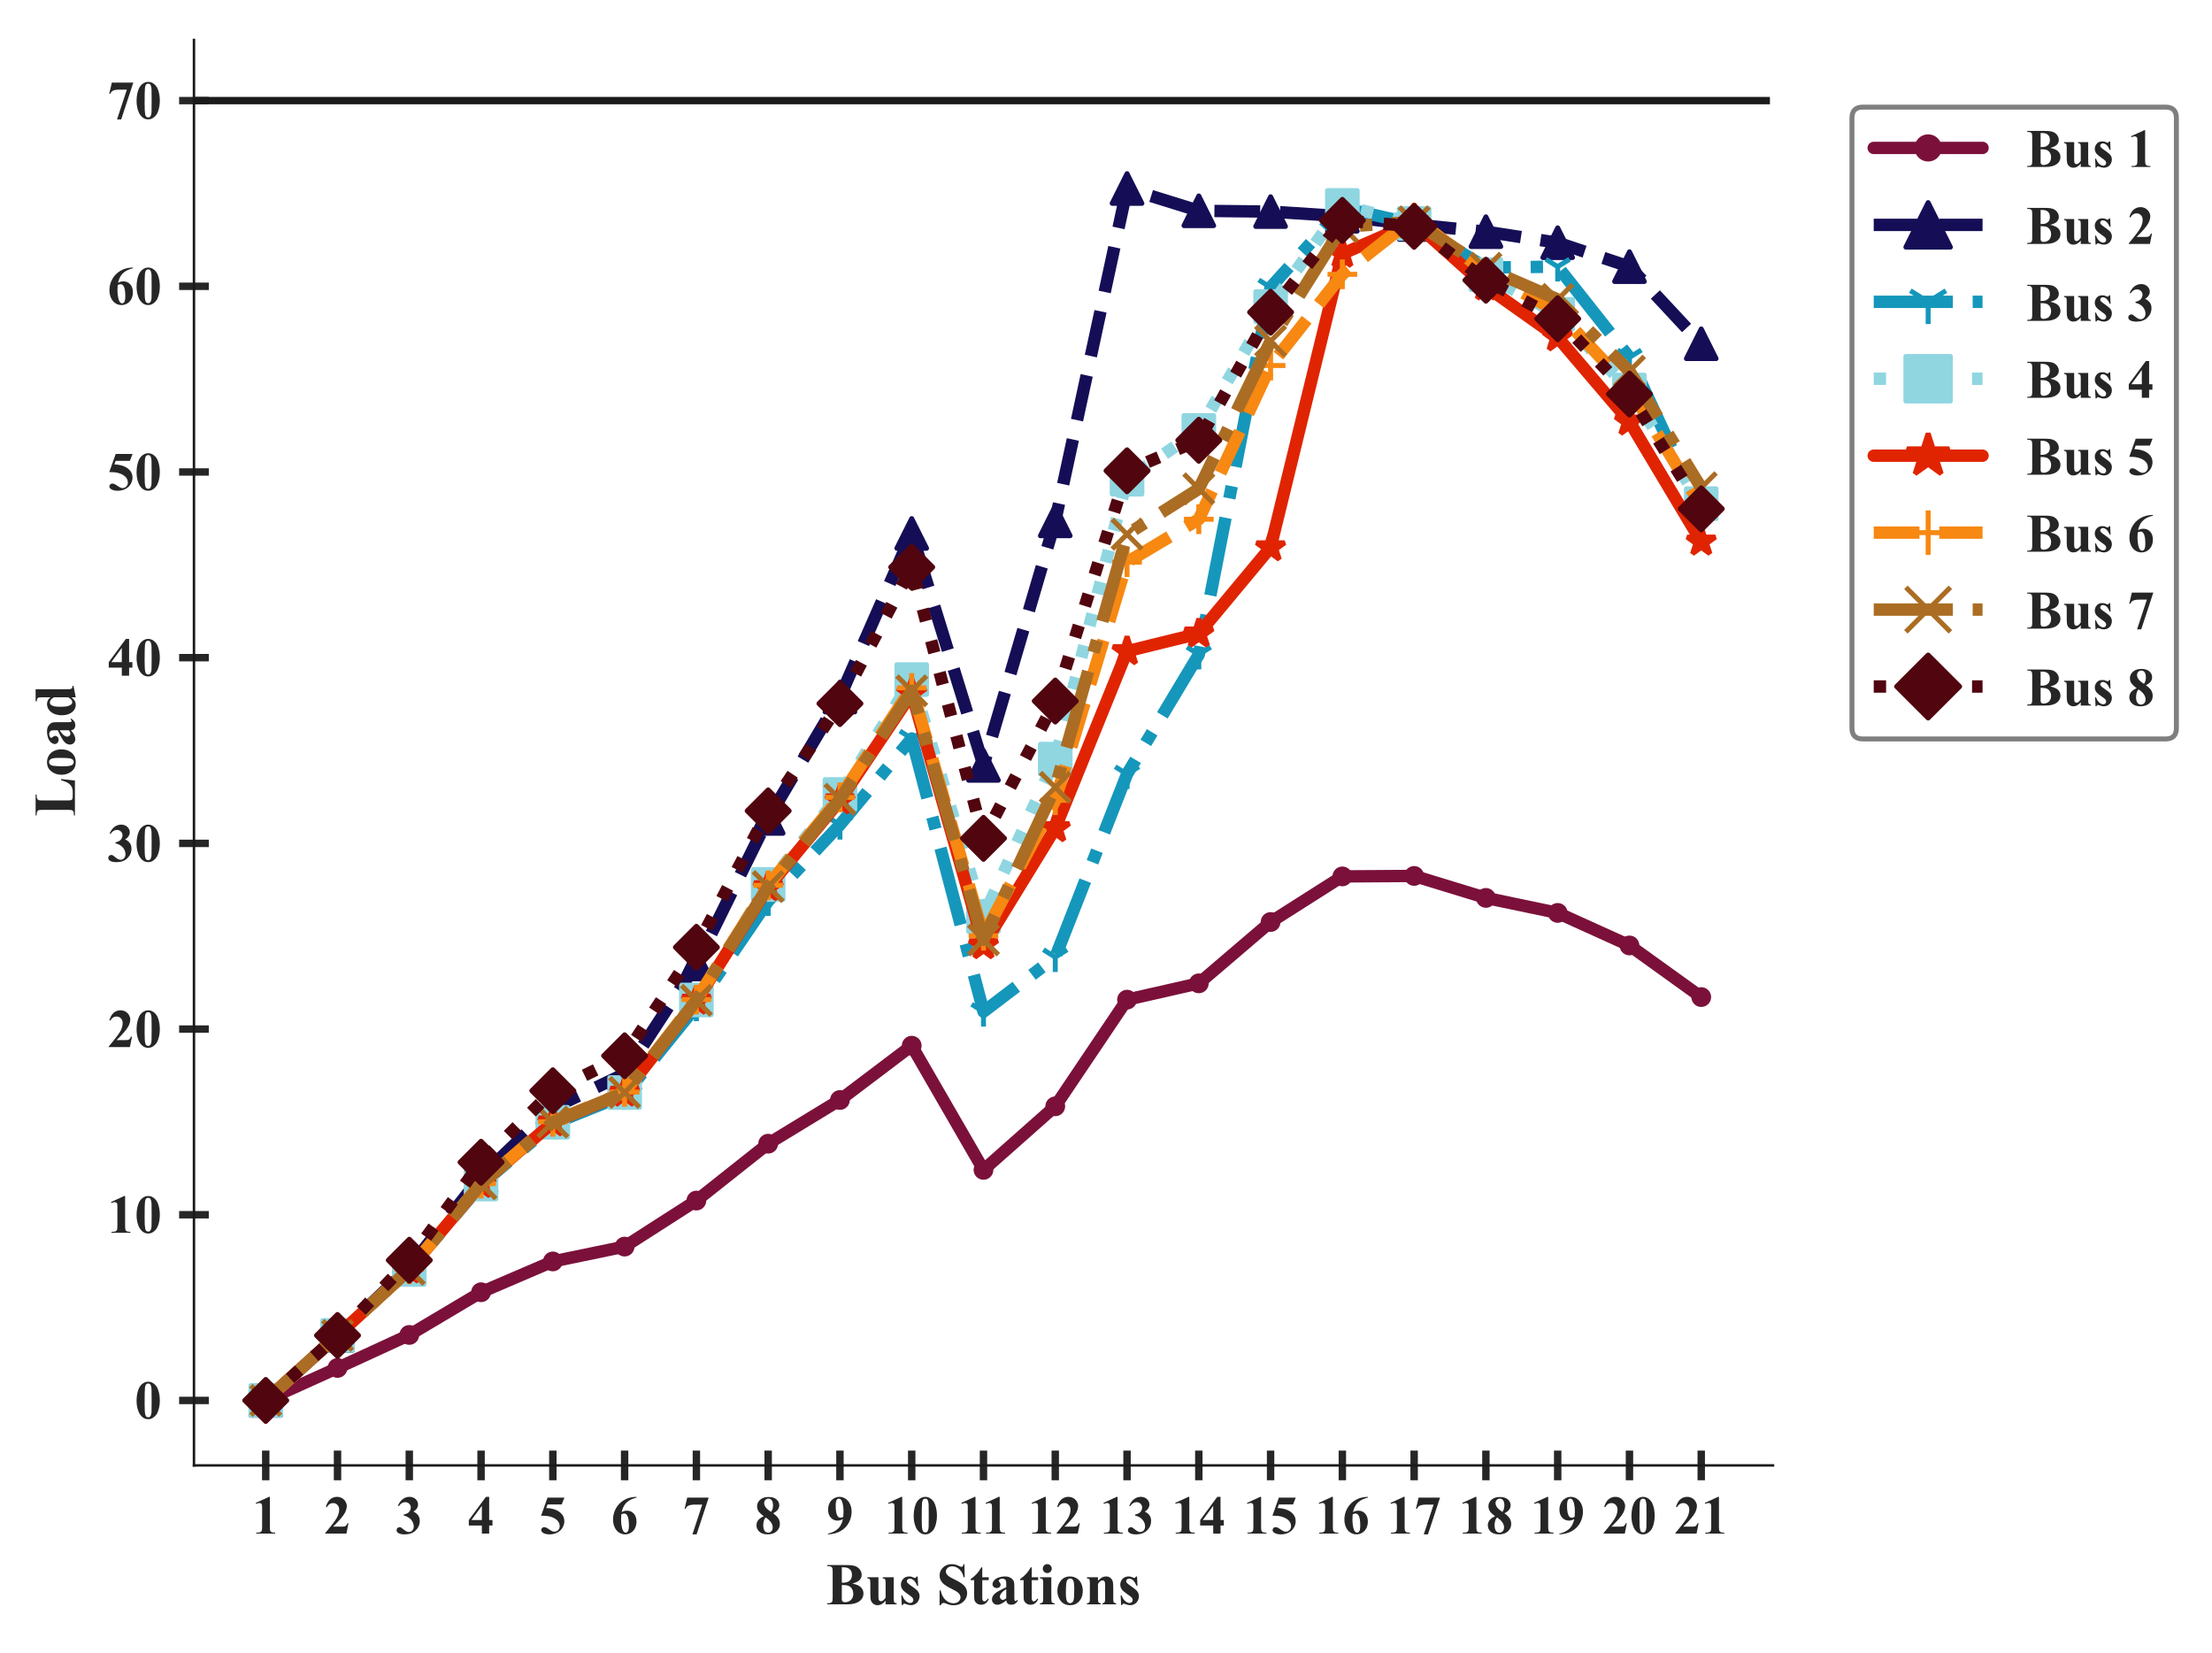 <?xml version="1.0" encoding="utf-8" standalone="no"?>
<!DOCTYPE svg PUBLIC "-//W3C//DTD SVG 1.1//EN"
  "http://www.w3.org/Graphics/SVG/1.1/DTD/svg11.dtd">
<!-- Created with matplotlib (https://matplotlib.org/) -->
<svg height="334.07pt" version="1.1" viewBox="0 0 447.184 334.07" width="447.184pt" xmlns="http://www.w3.org/2000/svg" xmlns:xlink="http://www.w3.org/1999/xlink">
 <defs>
  <style type="text/css">
*{stroke-linecap:butt;stroke-linejoin:round;}
  </style>
 </defs>
 <g id="figure_1">
  <g id="patch_1">
   <path d="M 0 334.07 
L 447.184 334.07 
L 447.184 0 
L 0 0 
z
" style="fill:#ffffff;"/>
  </g>
  <g id="axes_1">
   <g id="patch_2">
    <path d="M 39.213 296.22 
L 358.437 296.22 
L 358.437 7.2 
L 39.213 7.2 
z
" style="fill:#ffffff;"/>
   </g>
   <g id="matplotlib.axis_1">
    <g id="xtick_1">
     <g id="line2d_1">
      <defs>
       <path d="M 0 3 
L 0 -3 
" id="mac6ecb6a83" style="stroke:#262626;stroke-width:1.5;"/>
      </defs>
      <g>
       <use style="fill:#262626;stroke:#262626;stroke-width:1.5;" x="53.723" xlink:href="#mac6ecb6a83" y="296.22"/>
      </g>
     </g>
     <g id="text_1">
      <!-- 1 -->
      <defs>
       <path d="M 32.562 67.578 
L 32.562 13.422 
Q 32.562 7.328 33.094 5.641 
Q 33.641 3.953 35.344 2.875 
Q 37.062 1.812 40.828 1.812 
L 42.328 1.812 
L 42.328 0 
L 7.469 0 
L 7.469 1.812 
L 9.234 1.812 
Q 13.484 1.812 15.281 2.781 
Q 17.094 3.766 17.719 5.469 
Q 18.359 7.172 18.359 13.422 
L 18.359 47.75 
Q 18.359 52.344 17.922 53.484 
Q 17.484 54.641 16.281 55.438 
Q 15.094 56.25 13.531 56.25 
Q 11.031 56.25 7.469 54.688 
L 6.594 56.453 
L 30.953 67.578 
z
" id="TimesNewRomanPS-BoldMT-49"/>
      </defs>
      <g style="fill:#262626;" transform="translate(50.973 310.004)scale(0.11 -0.11)">
       <use xlink:href="#TimesNewRomanPS-BoldMT-49"/>
      </g>
     </g>
    </g>
    <g id="xtick_2">
     <g id="line2d_2">
      <g>
       <use style="fill:#262626;stroke:#262626;stroke-width:1.5;" x="68.233" xlink:href="#mac6ecb6a83" y="296.22"/>
      </g>
     </g>
     <g id="text_2">
      <!-- 2 -->
      <defs>
       <path d="M 41.406 0 
L 2.438 0 
L 2.438 1.078 
Q 20.359 22.406 24.188 29.781 
Q 28.031 37.156 28.031 44.188 
Q 28.031 49.312 24.859 52.703 
Q 21.688 56.109 17.094 56.109 
Q 9.578 56.109 5.422 48.578 
L 3.609 49.219 
Q 6.25 58.594 11.625 63.078 
Q 17 67.578 24.031 67.578 
Q 29.047 67.578 33.203 65.234 
Q 37.359 62.891 39.703 58.812 
Q 42.047 54.734 42.047 51.172 
Q 42.047 44.672 38.422 37.984 
Q 33.5 28.953 16.891 12.797 
L 31.203 12.797 
Q 36.469 12.797 38.062 13.234 
Q 39.656 13.672 40.672 14.719 
Q 41.703 15.766 43.359 19.141 
L 45.125 19.141 
z
" id="TimesNewRomanPS-BoldMT-50"/>
      </defs>
      <g style="fill:#262626;" transform="translate(65.483 310.004)scale(0.11 -0.11)">
       <use xlink:href="#TimesNewRomanPS-BoldMT-50"/>
      </g>
     </g>
    </g>
    <g id="xtick_3">
     <g id="line2d_3">
      <g>
       <use style="fill:#262626;stroke:#262626;stroke-width:1.5;" x="82.744" xlink:href="#mac6ecb6a83" y="296.22"/>
      </g>
     </g>
     <g id="text_3">
      <!-- 3 -->
      <defs>
       <path d="M 14.797 33.203 
L 14.797 34.906 
Q 20.359 36.531 22.5 37.922 
Q 24.656 39.312 26.219 42.156 
Q 27.781 45.016 27.781 47.953 
Q 27.781 52 24.828 54.906 
Q 21.875 57.812 17.484 57.812 
Q 10.641 57.812 5.859 50.594 
L 4.047 51.219 
Q 7.562 59.375 13.062 63.469 
Q 18.562 67.578 25.297 67.578 
Q 32.172 67.578 36.641 63.375 
Q 41.109 59.188 41.109 53.562 
Q 41.109 49.906 39.031 46.5 
Q 36.969 43.109 32.516 40.531 
Q 38.234 37.75 41.234 33.672 
Q 44.234 29.594 44.234 23.438 
Q 44.234 13.094 36.734 5.828 
Q 29.25 -1.422 16.656 -1.422 
Q 8.25 -1.422 4.391 1.375 
Q 1.609 3.328 1.609 6.391 
Q 1.609 8.641 3.219 10.219 
Q 4.828 11.812 6.938 11.812 
Q 8.547 11.812 9.969 11.141 
Q 10.75 10.75 15.5 6.859 
Q 20.266 2.984 24.422 2.984 
Q 28.031 2.984 30.609 5.828 
Q 33.203 8.688 33.203 13.094 
Q 33.203 19.781 28.516 25.422 
Q 23.828 31.062 14.797 33.203 
z
" id="TimesNewRomanPS-BoldMT-51"/>
      </defs>
      <g style="fill:#262626;" transform="translate(79.994 310.004)scale(0.11 -0.11)">
       <use xlink:href="#TimesNewRomanPS-BoldMT-51"/>
      </g>
     </g>
    </g>
    <g id="xtick_4">
     <g id="line2d_4">
      <g>
       <use style="fill:#262626;stroke:#262626;stroke-width:1.5;" x="97.254" xlink:href="#mac6ecb6a83" y="296.22"/>
      </g>
     </g>
     <g id="text_4">
      <!-- 4 -->
      <defs>
       <path d="M 2.484 24.953 
L 33.938 67.578 
L 39.891 67.578 
L 39.891 24.953 
L 45.953 24.953 
L 45.953 14.844 
L 39.891 14.844 
L 39.891 0 
L 26.469 0 
L 26.469 14.844 
L 2.484 14.844 
z
M 7.234 24.953 
L 26.469 24.953 
L 26.469 51.078 
z
" id="TimesNewRomanPS-BoldMT-52"/>
      </defs>
      <g style="fill:#262626;" transform="translate(94.504 310.004)scale(0.11 -0.11)">
       <use xlink:href="#TimesNewRomanPS-BoldMT-52"/>
      </g>
     </g>
    </g>
    <g id="xtick_5">
     <g id="line2d_5">
      <g>
       <use style="fill:#262626;stroke:#262626;stroke-width:1.5;" x="111.764" xlink:href="#mac6ecb6a83" y="296.22"/>
      </g>
     </g>
     <g id="text_5">
      <!-- 5 -->
      <defs>
       <path d="M 15.234 66.219 
L 46.234 66.219 
L 41.312 53.609 
L 15.234 53.609 
L 12.75 47.016 
Q 29.594 46.391 38.672 38.625 
Q 46.141 32.234 46.141 22.703 
Q 46.141 16.609 42.672 10.766 
Q 39.203 4.938 32.906 1.781 
Q 26.609 -1.375 19.094 -1.375 
Q 10.984 -1.375 6.641 1.656 
Q 3.609 3.812 3.609 6.547 
Q 3.609 8.641 5.188 10.25 
Q 6.781 11.859 8.891 11.859 
Q 10.797 11.859 12.75 11.078 
Q 14.703 10.297 19.438 6.984 
Q 22.406 4.938 24.562 4.156 
Q 26.078 3.562 27.984 3.562 
Q 31.984 3.562 34.781 6.484 
Q 37.594 9.422 37.594 13.531 
Q 37.594 22.125 29 27.484 
Q 20.406 32.859 7.328 32.859 
Q 6 32.859 3.375 32.812 
z
" id="TimesNewRomanPS-BoldMT-53"/>
      </defs>
      <g style="fill:#262626;" transform="translate(109.014 310.004)scale(0.11 -0.11)">
       <use xlink:href="#TimesNewRomanPS-BoldMT-53"/>
      </g>
     </g>
    </g>
    <g id="xtick_6">
     <g id="line2d_6">
      <g>
       <use style="fill:#262626;stroke:#262626;stroke-width:1.5;" x="126.274" xlink:href="#mac6ecb6a83" y="296.22"/>
      </g>
     </g>
     <g id="text_6">
      <!-- 6 -->
      <defs>
       <path d="M 46.969 67.578 
L 46.969 66.219 
Q 38.141 63.969 32.781 60.422 
Q 27.438 56.891 24.328 51.828 
Q 21.234 46.781 19.531 39.312 
Q 21.688 40.766 23.094 41.219 
Q 26.266 42.188 29.5 42.188 
Q 36.922 42.188 41.875 36.781 
Q 46.828 31.391 46.828 22.078 
Q 46.828 15.531 44.141 10.062 
Q 41.453 4.594 36.516 1.609 
Q 31.594 -1.375 25.984 -1.375 
Q 19.875 -1.375 14.688 1.969 
Q 9.516 5.328 6.609 11.766 
Q 3.719 18.219 3.719 25.781 
Q 3.719 36.922 9.062 46.516 
Q 14.406 56.109 24.234 61.797 
Q 34.078 67.484 46.969 67.578 
z
M 18.891 35.359 
Q 18.5 28.609 18.5 25.484 
Q 18.5 18.75 19.797 12.453 
Q 21.094 6.156 23.344 3.609 
Q 24.953 1.812 27.156 1.812 
Q 29.391 1.812 31.141 4.422 
Q 32.906 7.031 32.906 15.047 
Q 32.906 28.516 29.641 33.641 
Q 27.547 36.969 23.969 36.969 
Q 22.016 36.969 18.891 35.359 
z
" id="TimesNewRomanPS-BoldMT-54"/>
      </defs>
      <g style="fill:#262626;" transform="translate(123.524 310.004)scale(0.11 -0.11)">
       <use xlink:href="#TimesNewRomanPS-BoldMT-54"/>
      </g>
     </g>
    </g>
    <g id="xtick_7">
     <g id="line2d_7">
      <g>
       <use style="fill:#262626;stroke:#262626;stroke-width:1.5;" x="140.784" xlink:href="#mac6ecb6a83" y="296.22"/>
      </g>
     </g>
     <g id="text_7">
      <!-- 7 -->
      <defs>
       <path d="M 17.719 -1.375 
L 35.75 53.266 
L 22.016 53.266 
Q 13.969 53.266 9.906 51.172 
Q 7.078 49.703 5.219 45.656 
L 3.375 45.656 
L 8.156 66.219 
L 47.609 66.219 
L 25.391 -1.375 
z
" id="TimesNewRomanPS-BoldMT-55"/>
      </defs>
      <g style="fill:#262626;" transform="translate(138.034 310.004)scale(0.11 -0.11)">
       <use xlink:href="#TimesNewRomanPS-BoldMT-55"/>
      </g>
     </g>
    </g>
    <g id="xtick_8">
     <g id="line2d_8">
      <g>
       <use style="fill:#262626;stroke:#262626;stroke-width:1.5;" x="155.295" xlink:href="#mac6ecb6a83" y="296.22"/>
      </g>
     </g>
     <g id="text_8">
      <!-- 8 -->
      <defs>
       <path d="M 34.078 37.406 
Q 41.062 32.281 43.766 27.859 
Q 46.484 23.438 46.484 17.719 
Q 46.484 9.719 40.453 4.172 
Q 34.422 -1.375 24.078 -1.375 
Q 14.266 -1.375 8.891 3.453 
Q 3.516 8.297 3.516 15.281 
Q 3.516 20.609 6.609 24.609 
Q 9.719 28.609 16.938 31.938 
Q 9.078 37.938 6.859 41.75 
Q 4.641 45.562 4.641 50.594 
Q 4.641 57.234 10.281 62.281 
Q 15.922 67.328 25.734 67.328 
Q 35.203 67.328 40.297 62.859 
Q 45.406 58.406 45.406 52.156 
Q 45.406 47.469 42.641 43.875 
Q 39.891 40.281 34.078 37.406 
z
M 30.375 39.891 
Q 32.172 42.328 33.047 45.359 
Q 33.938 48.391 33.938 52 
Q 33.938 58.344 31.203 61.719 
Q 29.156 64.312 25.531 64.312 
Q 22.266 64.312 19.969 61.938 
Q 17.672 59.578 17.672 56.062 
Q 17.672 52.484 20.234 48.656 
Q 22.797 44.828 30.375 39.891 
z
M 20.609 29.594 
Q 19.094 28.219 18.453 27.094 
Q 17.484 25.391 16.703 22.109 
Q 15.922 18.844 15.922 15.281 
Q 15.922 10.688 17.094 7.594 
Q 18.266 4.5 20.438 3.125 
Q 22.609 1.766 24.906 1.766 
Q 28.469 1.766 30.906 4.375 
Q 33.344 6.984 33.344 11.531 
Q 33.344 21 20.609 29.594 
z
" id="TimesNewRomanPS-BoldMT-56"/>
      </defs>
      <g style="fill:#262626;" transform="translate(152.545 310.004)scale(0.11 -0.11)">
       <use xlink:href="#TimesNewRomanPS-BoldMT-56"/>
      </g>
     </g>
    </g>
    <g id="xtick_9">
     <g id="line2d_9">
      <g>
       <use style="fill:#262626;stroke:#262626;stroke-width:1.5;" x="169.805" xlink:href="#mac6ecb6a83" y="296.22"/>
      </g>
     </g>
     <g id="text_9">
      <!-- 9 -->
      <defs>
       <path d="M 3.078 -1.375 
L 3.078 0 
Q 11.188 1.859 16.828 5.469 
Q 22.469 9.078 25.75 14.406 
Q 29.047 19.734 30.375 26.656 
Q 27.344 25.094 25.219 24.484 
Q 23.094 23.875 20.75 23.875 
Q 13.234 23.875 8.219 29.297 
Q 3.219 34.719 3.219 44.141 
Q 3.219 50.688 5.922 56.125 
Q 8.641 61.578 13.672 64.578 
Q 18.703 67.578 24.125 67.578 
Q 29.938 67.578 35.109 64.25 
Q 40.281 60.938 43.359 54.641 
Q 46.438 48.344 46.438 40.281 
Q 46.438 29.828 41.422 20.25 
Q 36.422 10.688 26.516 4.906 
Q 16.609 -0.875 3.078 -1.375 
z
M 31.109 30.766 
Q 31.594 36.234 31.594 40.375 
Q 31.594 49.266 29.547 56.938 
Q 28.375 61.188 26.078 63.188 
Q 24.859 64.266 22.906 64.266 
Q 20.453 64.266 19.094 62.156 
Q 17.188 59.281 17.188 51.172 
Q 17.188 37.641 20.406 32.516 
Q 22.516 29.203 26.078 29.203 
Q 27.984 29.203 31.109 30.766 
z
" id="TimesNewRomanPS-BoldMT-57"/>
      </defs>
      <g style="fill:#262626;" transform="translate(167.055 310.004)scale(0.11 -0.11)">
       <use xlink:href="#TimesNewRomanPS-BoldMT-57"/>
      </g>
     </g>
    </g>
    <g id="xtick_10">
     <g id="line2d_10">
      <g>
       <use style="fill:#262626;stroke:#262626;stroke-width:1.5;" x="184.315" xlink:href="#mac6ecb6a83" y="296.22"/>
      </g>
     </g>
     <g id="text_10">
      <!-- 10 -->
      <defs>
       <path d="M 46.344 33.109 
Q 46.344 23.188 43.562 14.594 
Q 41.891 9.328 39.078 5.953 
Q 36.281 2.594 32.719 0.609 
Q 29.156 -1.375 24.953 -1.375 
Q 20.172 -1.375 16.312 1.062 
Q 12.453 3.516 9.469 8.062 
Q 7.328 11.375 5.719 16.891 
Q 3.609 24.359 3.609 32.328 
Q 3.609 43.109 6.641 52.156 
Q 9.125 59.625 14.203 63.594 
Q 19.281 67.578 24.953 67.578 
Q 30.719 67.578 35.719 63.641 
Q 40.719 59.719 43.062 53.078 
Q 46.344 43.953 46.344 33.109 
z
M 31.297 33.203 
Q 31.297 50.594 31.109 53.469 
Q 30.609 60.25 28.766 62.641 
Q 27.547 64.203 24.812 64.203 
Q 22.703 64.203 21.484 63.031 
Q 19.672 61.328 19.031 57 
Q 18.406 52.688 18.406 26.859 
Q 18.406 12.797 19.391 8.016 
Q 20.125 4.547 21.484 3.375 
Q 22.859 2.203 25.094 2.203 
Q 27.547 2.203 28.766 3.766 
Q 30.812 6.5 31.109 12.203 
z
" id="TimesNewRomanPS-BoldMT-48"/>
      </defs>
      <g style="fill:#262626;" transform="translate(178.815 310.004)scale(0.11 -0.11)">
       <use xlink:href="#TimesNewRomanPS-BoldMT-49"/>
       <use x="50" xlink:href="#TimesNewRomanPS-BoldMT-48"/>
      </g>
     </g>
    </g>
    <g id="xtick_11">
     <g id="line2d_11">
      <g>
       <use style="fill:#262626;stroke:#262626;stroke-width:1.5;" x="198.825" xlink:href="#mac6ecb6a83" y="296.22"/>
      </g>
     </g>
     <g id="text_11">
      <!-- 11 -->
      <g style="fill:#262626;" transform="translate(193.628 310.004)scale(0.11 -0.11)">
       <use xlink:href="#TimesNewRomanPS-BoldMT-49"/>
       <use x="44.5" xlink:href="#TimesNewRomanPS-BoldMT-49"/>
      </g>
     </g>
    </g>
    <g id="xtick_12">
     <g id="line2d_12">
      <g>
       <use style="fill:#262626;stroke:#262626;stroke-width:1.5;" x="213.335" xlink:href="#mac6ecb6a83" y="296.22"/>
      </g>
     </g>
     <g id="text_12">
      <!-- 12 -->
      <g style="fill:#262626;" transform="translate(207.835 310.004)scale(0.11 -0.11)">
       <use xlink:href="#TimesNewRomanPS-BoldMT-49"/>
       <use x="50" xlink:href="#TimesNewRomanPS-BoldMT-50"/>
      </g>
     </g>
    </g>
    <g id="xtick_13">
     <g id="line2d_13">
      <g>
       <use style="fill:#262626;stroke:#262626;stroke-width:1.5;" x="227.845" xlink:href="#mac6ecb6a83" y="296.22"/>
      </g>
     </g>
     <g id="text_13">
      <!-- 13 -->
      <g style="fill:#262626;" transform="translate(222.345 310.004)scale(0.11 -0.11)">
       <use xlink:href="#TimesNewRomanPS-BoldMT-49"/>
       <use x="50" xlink:href="#TimesNewRomanPS-BoldMT-51"/>
      </g>
     </g>
    </g>
    <g id="xtick_14">
     <g id="line2d_14">
      <g>
       <use style="fill:#262626;stroke:#262626;stroke-width:1.5;" x="242.356" xlink:href="#mac6ecb6a83" y="296.22"/>
      </g>
     </g>
     <g id="text_14">
      <!-- 14 -->
      <g style="fill:#262626;" transform="translate(236.856 310.004)scale(0.11 -0.11)">
       <use xlink:href="#TimesNewRomanPS-BoldMT-49"/>
       <use x="50" xlink:href="#TimesNewRomanPS-BoldMT-52"/>
      </g>
     </g>
    </g>
    <g id="xtick_15">
     <g id="line2d_15">
      <g>
       <use style="fill:#262626;stroke:#262626;stroke-width:1.5;" x="256.866" xlink:href="#mac6ecb6a83" y="296.22"/>
      </g>
     </g>
     <g id="text_15">
      <!-- 15 -->
      <g style="fill:#262626;" transform="translate(251.366 310.004)scale(0.11 -0.11)">
       <use xlink:href="#TimesNewRomanPS-BoldMT-49"/>
       <use x="50" xlink:href="#TimesNewRomanPS-BoldMT-53"/>
      </g>
     </g>
    </g>
    <g id="xtick_16">
     <g id="line2d_16">
      <g>
       <use style="fill:#262626;stroke:#262626;stroke-width:1.5;" x="271.376" xlink:href="#mac6ecb6a83" y="296.22"/>
      </g>
     </g>
     <g id="text_16">
      <!-- 16 -->
      <g style="fill:#262626;" transform="translate(265.876 310.004)scale(0.11 -0.11)">
       <use xlink:href="#TimesNewRomanPS-BoldMT-49"/>
       <use x="50" xlink:href="#TimesNewRomanPS-BoldMT-54"/>
      </g>
     </g>
    </g>
    <g id="xtick_17">
     <g id="line2d_17">
      <g>
       <use style="fill:#262626;stroke:#262626;stroke-width:1.5;" x="285.886" xlink:href="#mac6ecb6a83" y="296.22"/>
      </g>
     </g>
     <g id="text_17">
      <!-- 17 -->
      <g style="fill:#262626;" transform="translate(280.386 310.004)scale(0.11 -0.11)">
       <use xlink:href="#TimesNewRomanPS-BoldMT-49"/>
       <use x="50" xlink:href="#TimesNewRomanPS-BoldMT-55"/>
      </g>
     </g>
    </g>
    <g id="xtick_18">
     <g id="line2d_18">
      <g>
       <use style="fill:#262626;stroke:#262626;stroke-width:1.5;" x="300.396" xlink:href="#mac6ecb6a83" y="296.22"/>
      </g>
     </g>
     <g id="text_18">
      <!-- 18 -->
      <g style="fill:#262626;" transform="translate(294.896 310.004)scale(0.11 -0.11)">
       <use xlink:href="#TimesNewRomanPS-BoldMT-49"/>
       <use x="50" xlink:href="#TimesNewRomanPS-BoldMT-56"/>
      </g>
     </g>
    </g>
    <g id="xtick_19">
     <g id="line2d_19">
      <g>
       <use style="fill:#262626;stroke:#262626;stroke-width:1.5;" x="314.907" xlink:href="#mac6ecb6a83" y="296.22"/>
      </g>
     </g>
     <g id="text_19">
      <!-- 19 -->
      <g style="fill:#262626;" transform="translate(309.407 310.004)scale(0.11 -0.11)">
       <use xlink:href="#TimesNewRomanPS-BoldMT-49"/>
       <use x="50" xlink:href="#TimesNewRomanPS-BoldMT-57"/>
      </g>
     </g>
    </g>
    <g id="xtick_20">
     <g id="line2d_20">
      <g>
       <use style="fill:#262626;stroke:#262626;stroke-width:1.5;" x="329.417" xlink:href="#mac6ecb6a83" y="296.22"/>
      </g>
     </g>
     <g id="text_20">
      <!-- 20 -->
      <g style="fill:#262626;" transform="translate(323.917 310.004)scale(0.11 -0.11)">
       <use xlink:href="#TimesNewRomanPS-BoldMT-50"/>
       <use x="50" xlink:href="#TimesNewRomanPS-BoldMT-48"/>
      </g>
     </g>
    </g>
    <g id="xtick_21">
     <g id="line2d_21">
      <g>
       <use style="fill:#262626;stroke:#262626;stroke-width:1.5;" x="343.927" xlink:href="#mac6ecb6a83" y="296.22"/>
      </g>
     </g>
     <g id="text_21">
      <!-- 21 -->
      <g style="fill:#262626;" transform="translate(338.427 310.004)scale(0.11 -0.11)">
       <use xlink:href="#TimesNewRomanPS-BoldMT-50"/>
       <use x="50" xlink:href="#TimesNewRomanPS-BoldMT-49"/>
      </g>
     </g>
    </g>
    <g id="text_22">
     <!-- Bus Stations -->
     <defs>
      <path d="M 44.484 35.109 
Q 53.906 32.906 57.719 29.781 
Q 63.188 25.344 63.188 18.266 
Q 63.188 10.797 57.172 5.906 
Q 49.812 0 35.75 0 
L 2.094 0 
L 2.094 1.812 
Q 6.688 1.812 8.328 2.656 
Q 9.969 3.516 10.625 4.875 
Q 11.281 6.25 11.281 11.625 
L 11.281 54.594 
Q 11.281 59.969 10.625 61.359 
Q 9.969 62.75 8.297 63.578 
Q 6.641 64.406 2.094 64.406 
L 2.094 66.219 
L 33.844 66.219 
Q 45.219 66.219 49.953 64.188 
Q 54.688 62.156 57.422 58.125 
Q 60.156 54.109 60.156 49.562 
Q 60.156 44.781 56.688 41.047 
Q 53.219 37.312 44.484 35.109 
z
M 26.703 36.422 
Q 33.641 36.422 36.938 37.984 
Q 40.234 39.547 41.984 42.375 
Q 43.75 45.219 43.75 49.609 
Q 43.75 54 42.016 56.812 
Q 40.281 59.625 37.062 61.078 
Q 33.844 62.547 26.703 62.5 
z
M 26.703 32.625 
L 26.703 11.375 
L 26.656 8.938 
Q 26.656 6.297 28 4.953 
Q 29.344 3.609 31.984 3.609 
Q 35.891 3.609 39.188 5.344 
Q 42.484 7.078 44.234 10.375 
Q 46 13.672 46 17.719 
Q 46 22.359 43.844 26.047 
Q 41.703 29.734 37.938 31.203 
Q 34.188 32.672 26.703 32.625 
z
" id="TimesNewRomanPS-BoldMT-66"/>
      <path d="M 47.469 45.656 
L 47.469 9.906 
Q 47.469 4.688 48.438 3.391 
Q 49.422 2.094 52.391 1.766 
L 52.391 0 
L 33.797 0 
L 33.797 6.109 
Q 30.516 2.203 27.234 0.406 
Q 23.969 -1.375 19.922 -1.375 
Q 16.062 -1.375 13.062 1 
Q 10.062 3.375 9.031 6.547 
Q 8.016 9.719 8.016 17.625 
L 8.016 35.75 
Q 8.016 40.922 7.062 42.188 
Q 6.109 43.453 3.078 43.844 
L 3.078 45.656 
L 21.688 45.656 
L 21.688 14.453 
Q 21.688 9.578 22.141 8.156 
Q 22.609 6.734 23.609 6 
Q 24.609 5.281 25.922 5.281 
Q 27.688 5.281 29.109 6.203 
Q 31.062 7.469 33.797 11.328 
L 33.797 35.75 
Q 33.797 40.922 32.844 42.188 
Q 31.891 43.453 28.859 43.844 
L 28.859 45.656 
z
" id="TimesNewRomanPS-BoldMT-117"/>
      <path d="M 32.234 46.922 
L 32.953 31.344 
L 31.297 31.344 
Q 28.328 38.281 25.125 40.812 
Q 21.922 43.359 18.75 43.359 
Q 16.75 43.359 15.328 42.016 
Q 13.922 40.672 13.922 38.922 
Q 13.922 37.594 14.891 36.375 
Q 16.453 34.375 23.625 29.516 
Q 30.812 24.656 33.078 21.266 
Q 35.359 17.875 35.359 13.672 
Q 35.359 9.859 33.453 6.203 
Q 31.547 2.547 28.078 0.578 
Q 24.609 -1.375 20.406 -1.375 
Q 17.141 -1.375 11.672 0.688 
Q 10.203 1.219 9.672 1.219 
Q 8.062 1.219 6.984 -1.219 
L 5.375 -1.219 
L 4.594 15.188 
L 6.25 15.188 
Q 8.453 8.734 12.281 5.516 
Q 16.109 2.297 19.531 2.297 
Q 21.875 2.297 23.359 3.734 
Q 24.859 5.172 24.859 7.234 
Q 24.859 9.578 23.391 11.281 
Q 21.922 12.984 16.844 16.453 
Q 9.375 21.625 7.172 24.359 
Q 3.953 28.375 3.953 33.203 
Q 3.953 38.484 7.594 42.75 
Q 11.234 47.016 18.109 47.016 
Q 21.828 47.016 25.297 45.219 
Q 26.609 44.484 27.438 44.484 
Q 28.328 44.484 28.859 44.844 
Q 29.391 45.219 30.562 46.922 
z
" id="TimesNewRomanPS-BoldMT-115"/>
      <path id="TimesNewRomanPS-BoldMT-32"/>
      <path d="M 46.969 67.719 
L 47.516 45.656 
L 45.516 45.656 
Q 44.094 53.953 38.547 59 
Q 33.016 64.062 26.562 64.062 
Q 21.578 64.062 18.672 61.391 
Q 15.766 58.734 15.766 55.281 
Q 15.766 53.078 16.797 51.375 
Q 18.219 49.078 21.344 46.828 
Q 23.641 45.219 31.938 41.109 
Q 43.562 35.406 47.609 30.328 
Q 51.609 25.25 51.609 18.703 
Q 51.609 10.406 45.141 4.422 
Q 38.672 -1.562 28.719 -1.562 
Q 25.594 -1.562 22.797 -0.922 
Q 20.016 -0.297 15.828 1.469 
Q 13.484 2.438 11.969 2.438 
Q 10.688 2.438 9.266 1.453 
Q 7.859 0.484 6.984 -1.516 
L 5.172 -1.516 
L 5.172 23.484 
L 6.984 23.484 
Q 9.125 12.938 15.25 7.391 
Q 21.391 1.859 28.469 1.859 
Q 33.938 1.859 37.188 4.828 
Q 40.438 7.812 40.438 11.766 
Q 40.438 14.109 39.188 16.297 
Q 37.938 18.5 35.391 20.484 
Q 32.859 22.469 26.422 25.641 
Q 17.391 30.078 13.422 33.203 
Q 9.469 36.328 7.344 40.188 
Q 5.219 44.047 5.219 48.688 
Q 5.219 56.594 11.031 62.156 
Q 16.844 67.719 25.688 67.719 
Q 28.906 67.719 31.938 66.938 
Q 34.234 66.359 37.531 64.766 
Q 40.828 63.188 42.141 63.188 
Q 43.406 63.188 44.141 63.969 
Q 44.875 64.75 45.516 67.719 
z
" id="TimesNewRomanPS-BoldMT-83"/>
      <path d="M 21.484 62.359 
L 21.484 45.656 
L 32.328 45.656 
L 32.328 40.828 
L 21.484 40.828 
L 21.484 12.641 
Q 21.484 8.688 21.844 7.531 
Q 22.219 6.391 23.141 5.688 
Q 24.078 4.984 24.859 4.984 
Q 28.031 4.984 30.859 9.812 
L 32.328 8.734 
Q 28.375 -0.641 19.484 -0.641 
Q 15.141 -0.641 12.125 1.781 
Q 9.125 4.203 8.297 7.172 
Q 7.812 8.844 7.812 16.156 
L 7.812 40.828 
L 1.859 40.828 
L 1.859 42.531 
Q 8.016 46.875 12.328 51.656 
Q 16.656 56.453 19.875 62.359 
z
" id="TimesNewRomanPS-BoldMT-116"/>
      <path d="M 28.562 6.734 
Q 20.219 -0.641 13.578 -0.641 
Q 9.672 -0.641 7.078 1.922 
Q 4.5 4.5 4.5 8.344 
Q 4.5 13.578 8.984 17.75 
Q 13.484 21.922 28.562 28.859 
L 28.562 33.453 
Q 28.562 38.625 28 39.969 
Q 27.438 41.312 25.875 42.312 
Q 24.312 43.312 22.359 43.312 
Q 19.188 43.312 17.141 41.891 
Q 15.875 41.016 15.875 39.844 
Q 15.875 38.812 17.234 37.312 
Q 19.094 35.203 19.094 33.25 
Q 19.094 30.859 17.312 29.172 
Q 15.531 27.484 12.641 27.484 
Q 9.578 27.484 7.5 29.344 
Q 5.422 31.203 5.422 33.688 
Q 5.422 37.203 8.203 40.406 
Q 10.984 43.609 15.969 45.312 
Q 20.953 47.016 26.312 47.016 
Q 32.812 47.016 36.594 44.25 
Q 40.375 41.5 41.5 38.281 
Q 42.188 36.234 42.188 28.859 
L 42.188 11.141 
Q 42.188 8.016 42.422 7.203 
Q 42.672 6.391 43.156 6 
Q 43.656 5.609 44.281 5.609 
Q 45.562 5.609 46.875 7.422 
L 48.344 6.25 
Q 45.906 2.641 43.281 1 
Q 40.672 -0.641 37.359 -0.641 
Q 33.453 -0.641 31.25 1.188 
Q 29.047 3.031 28.562 6.734 
z
M 28.562 10.297 
L 28.562 25.594 
Q 22.656 22.125 19.781 18.172 
Q 17.875 15.531 17.875 12.844 
Q 17.875 10.594 19.484 8.891 
Q 20.703 7.562 22.906 7.562 
Q 25.344 7.562 28.562 10.297 
z
" id="TimesNewRomanPS-BoldMT-97"/>
      <path d="M 14.359 67.781 
Q 17.531 67.781 19.719 65.547 
Q 21.922 63.328 21.922 60.203 
Q 21.922 57.078 19.703 54.875 
Q 17.484 52.688 14.359 52.688 
Q 11.234 52.688 9.031 54.875 
Q 6.844 57.078 6.844 60.203 
Q 6.844 63.328 9.031 65.547 
Q 11.234 67.781 14.359 67.781 
z
M 21.188 45.656 
L 21.188 9.469 
Q 21.188 4.641 22.312 3.297 
Q 23.438 1.953 26.703 1.766 
L 26.703 0 
L 2.047 0 
L 2.047 1.766 
Q 5.078 1.859 6.547 3.516 
Q 7.516 4.641 7.516 9.469 
L 7.516 36.141 
Q 7.516 40.969 6.391 42.312 
Q 5.281 43.656 2.047 43.844 
L 2.047 45.656 
z
" id="TimesNewRomanPS-BoldMT-105"/>
      <path d="M 24.906 47.016 
Q 30.859 47.016 35.984 43.938 
Q 41.109 40.875 43.766 35.203 
Q 46.438 29.547 46.438 22.797 
Q 46.438 13.094 41.5 6.547 
Q 35.547 -1.375 25.047 -1.375 
Q 14.75 -1.375 9.172 5.859 
Q 3.609 13.094 3.609 22.609 
Q 3.609 32.422 9.297 39.719 
Q 14.984 47.016 24.906 47.016 
z
M 25.094 43.562 
Q 22.609 43.562 20.828 41.672 
Q 19.047 39.797 18.484 34.25 
Q 17.922 28.719 17.922 18.844 
Q 17.922 13.625 18.609 9.078 
Q 19.141 5.609 20.891 3.797 
Q 22.656 2 24.906 2 
Q 27.094 2 28.562 3.219 
Q 30.469 4.891 31.109 7.859 
Q 32.078 12.5 32.078 26.609 
Q 32.078 34.906 31.141 38 
Q 30.219 41.109 28.422 42.531 
Q 27.156 43.562 25.094 43.562 
z
" id="TimesNewRomanPS-BoldMT-111"/>
      <path d="M 22.016 45.656 
L 22.016 39.75 
Q 25.531 43.562 28.75 45.281 
Q 31.984 47.016 35.688 47.016 
Q 40.141 47.016 43.062 44.547 
Q 46 42.094 46.969 38.422 
Q 47.75 35.641 47.75 27.734 
L 47.75 9.969 
Q 47.75 4.688 48.703 3.391 
Q 49.656 2.094 52.688 1.766 
L 52.688 0 
L 29.594 0 
L 29.594 1.766 
Q 32.172 2.094 33.297 3.906 
Q 34.078 5.125 34.078 9.969 
L 34.078 30.281 
Q 34.078 35.891 33.641 37.344 
Q 33.203 38.812 32.156 39.625 
Q 31.109 40.438 29.828 40.438 
Q 25.641 40.438 22.016 34.422 
L 22.016 9.969 
Q 22.016 4.828 22.969 3.453 
Q 23.922 2.094 26.516 1.766 
L 26.516 0 
L 3.422 0 
L 3.422 1.766 
Q 6.297 2.047 7.516 3.609 
Q 8.344 4.688 8.344 9.969 
L 8.344 35.75 
Q 8.344 40.922 7.391 42.188 
Q 6.453 43.453 3.422 43.844 
L 3.422 45.656 
z
" id="TimesNewRomanPS-BoldMT-110"/>
     </defs>
     <g style="fill:#262626;" transform="translate(166.98 324.303)scale(0.12 -0.12)">
      <use xlink:href="#TimesNewRomanPS-BoldMT-66"/>
      <use x="66.699" xlink:href="#TimesNewRomanPS-BoldMT-117"/>
      <use x="122.314" xlink:href="#TimesNewRomanPS-BoldMT-115"/>
      <use x="161.23" xlink:href="#TimesNewRomanPS-BoldMT-32"/>
      <use x="186.23" xlink:href="#TimesNewRomanPS-BoldMT-83"/>
      <use x="241.846" xlink:href="#TimesNewRomanPS-BoldMT-116"/>
      <use x="275.146" xlink:href="#TimesNewRomanPS-BoldMT-97"/>
      <use x="325.146" xlink:href="#TimesNewRomanPS-BoldMT-116"/>
      <use x="358.447" xlink:href="#TimesNewRomanPS-BoldMT-105"/>
      <use x="386.23" xlink:href="#TimesNewRomanPS-BoldMT-111"/>
      <use x="436.23" xlink:href="#TimesNewRomanPS-BoldMT-110"/>
      <use x="491.846" xlink:href="#TimesNewRomanPS-BoldMT-115"/>
     </g>
    </g>
   </g>
   <g id="matplotlib.axis_2">
    <g id="ytick_1">
     <g id="line2d_22">
      <defs>
       <path d="M 3 0 
L -3 -0 
" id="m00bac8148e" style="stroke:#262626;stroke-width:1.5;"/>
      </defs>
      <g>
       <use style="fill:#262626;stroke:#262626;stroke-width:1.5;" x="39.213" xlink:href="#m00bac8148e" y="283.083"/>
      </g>
     </g>
     <g id="text_23">
      <!-- 0 -->
      <g style="fill:#262626;" transform="translate(27.213 286.725)scale(0.11 -0.11)">
       <use xlink:href="#TimesNewRomanPS-BoldMT-48"/>
      </g>
     </g>
    </g>
    <g id="ytick_2">
     <g id="line2d_23">
      <g>
       <use style="fill:#262626;stroke:#262626;stroke-width:1.5;" x="39.213" xlink:href="#m00bac8148e" y="245.548"/>
      </g>
     </g>
     <g id="text_24">
      <!-- 10 -->
      <g style="fill:#262626;" transform="translate(21.713 249.19)scale(0.11 -0.11)">
       <use xlink:href="#TimesNewRomanPS-BoldMT-49"/>
       <use x="50" xlink:href="#TimesNewRomanPS-BoldMT-48"/>
      </g>
     </g>
    </g>
    <g id="ytick_3">
     <g id="line2d_24">
      <g>
       <use style="fill:#262626;stroke:#262626;stroke-width:1.5;" x="39.213" xlink:href="#m00bac8148e" y="208.013"/>
      </g>
     </g>
     <g id="text_25">
      <!-- 20 -->
      <g style="fill:#262626;" transform="translate(21.713 211.655)scale(0.11 -0.11)">
       <use xlink:href="#TimesNewRomanPS-BoldMT-50"/>
       <use x="50" xlink:href="#TimesNewRomanPS-BoldMT-48"/>
      </g>
     </g>
    </g>
    <g id="ytick_4">
     <g id="line2d_25">
      <g>
       <use style="fill:#262626;stroke:#262626;stroke-width:1.5;" x="39.213" xlink:href="#m00bac8148e" y="170.478"/>
      </g>
     </g>
     <g id="text_26">
      <!-- 30 -->
      <g style="fill:#262626;" transform="translate(21.713 174.12)scale(0.11 -0.11)">
       <use xlink:href="#TimesNewRomanPS-BoldMT-51"/>
       <use x="50" xlink:href="#TimesNewRomanPS-BoldMT-48"/>
      </g>
     </g>
    </g>
    <g id="ytick_5">
     <g id="line2d_26">
      <g>
       <use style="fill:#262626;stroke:#262626;stroke-width:1.5;" x="39.213" xlink:href="#m00bac8148e" y="132.942"/>
      </g>
     </g>
     <g id="text_27">
      <!-- 40 -->
      <g style="fill:#262626;" transform="translate(21.713 136.584)scale(0.11 -0.11)">
       <use xlink:href="#TimesNewRomanPS-BoldMT-52"/>
       <use x="50" xlink:href="#TimesNewRomanPS-BoldMT-48"/>
      </g>
     </g>
    </g>
    <g id="ytick_6">
     <g id="line2d_27">
      <g>
       <use style="fill:#262626;stroke:#262626;stroke-width:1.5;" x="39.213" xlink:href="#m00bac8148e" y="95.407"/>
      </g>
     </g>
     <g id="text_28">
      <!-- 50 -->
      <g style="fill:#262626;" transform="translate(21.713 99.049)scale(0.11 -0.11)">
       <use xlink:href="#TimesNewRomanPS-BoldMT-53"/>
       <use x="50" xlink:href="#TimesNewRomanPS-BoldMT-48"/>
      </g>
     </g>
    </g>
    <g id="ytick_7">
     <g id="line2d_28">
      <g>
       <use style="fill:#262626;stroke:#262626;stroke-width:1.5;" x="39.213" xlink:href="#m00bac8148e" y="57.872"/>
      </g>
     </g>
     <g id="text_29">
      <!-- 60 -->
      <g style="fill:#262626;" transform="translate(21.713 61.514)scale(0.11 -0.11)">
       <use xlink:href="#TimesNewRomanPS-BoldMT-54"/>
       <use x="50" xlink:href="#TimesNewRomanPS-BoldMT-48"/>
      </g>
     </g>
    </g>
    <g id="ytick_8">
     <g id="line2d_29">
      <g>
       <use style="fill:#262626;stroke:#262626;stroke-width:1.5;" x="39.213" xlink:href="#m00bac8148e" y="20.337"/>
      </g>
     </g>
     <g id="text_30">
      <!-- 70 -->
      <g style="fill:#262626;" transform="translate(21.713 23.979)scale(0.11 -0.11)">
       <use xlink:href="#TimesNewRomanPS-BoldMT-55"/>
       <use x="50" xlink:href="#TimesNewRomanPS-BoldMT-48"/>
      </g>
     </g>
    </g>
    <g id="text_31">
     <!-- Load -->
     <defs>
      <path d="M 63.141 23.25 
L 60.641 0 
L 1.859 0 
L 1.859 1.812 
L 4.047 1.812 
Q 6.938 1.812 8.688 2.828 
Q 9.969 3.516 10.641 5.172 
Q 11.188 6.344 11.188 11.328 
L 11.188 54.891 
Q 11.188 59.969 10.641 61.234 
Q 10.109 62.5 8.469 63.453 
Q 6.844 64.406 4.047 64.406 
L 1.859 64.406 
L 1.859 66.219 
L 37.156 66.219 
L 37.156 64.406 
L 34.281 64.406 
Q 31.391 64.406 29.641 63.375 
Q 28.375 62.703 27.641 61.031 
Q 27.094 59.859 27.094 54.891 
L 27.094 12.703 
Q 27.094 7.625 27.672 6.219 
Q 28.266 4.828 29.984 4.156 
Q 31.203 3.719 35.891 3.719 
L 41.406 3.719 
Q 46.688 3.719 50.203 5.562 
Q 53.719 7.422 56.281 11.422 
Q 58.844 15.438 61.141 23.25 
z
" id="TimesNewRomanPS-BoldMT-76"/>
      <path d="M 47.75 66.219 
L 47.75 13.672 
Q 47.75 8.344 48.047 7.375 
Q 48.438 5.766 49.531 4.984 
Q 50.641 4.203 53.375 4 
L 53.375 2.391 
L 34.078 -1.375 
L 34.078 5.859 
Q 30.609 1.656 27.906 0.141 
Q 25.203 -1.375 21.781 -1.375 
Q 13.031 -1.375 7.953 6.453 
Q 3.859 12.797 3.859 22.016 
Q 3.859 29.391 6.391 35.219 
Q 8.938 41.062 13.359 44.031 
Q 17.781 47.016 22.859 47.016 
Q 26.125 47.016 28.656 45.75 
Q 31.203 44.484 34.078 41.312 
L 34.078 55.078 
Q 34.078 60.297 33.641 61.375 
Q 33.062 62.797 31.891 63.469 
Q 30.719 64.156 27.484 64.156 
L 27.484 66.219 
z
M 34.078 35.25 
Q 30.469 42.188 25.25 42.188 
Q 23.438 42.188 22.266 41.219 
Q 20.453 39.703 19.312 35.891 
Q 18.172 32.078 18.172 24.219 
Q 18.172 15.578 19.438 11.422 
Q 20.703 7.281 22.906 5.422 
Q 24.031 4.5 25.984 4.5 
Q 30.281 4.5 34.078 11.234 
z
" id="TimesNewRomanPS-BoldMT-100"/>
     </defs>
     <g style="fill:#262626;" transform="translate(15.146 165.049)rotate(-90)scale(0.12 -0.12)">
      <use xlink:href="#TimesNewRomanPS-BoldMT-76"/>
      <use x="66.699" xlink:href="#TimesNewRomanPS-BoldMT-111"/>
      <use x="116.699" xlink:href="#TimesNewRomanPS-BoldMT-97"/>
      <use x="166.699" xlink:href="#TimesNewRomanPS-BoldMT-100"/>
     </g>
    </g>
   </g>
   <g id="line2d_30">
    <path clip-path="url(#pb1525d5fcb)" d="M 53.723 283.083 
L 68.233 276.514 
L 82.744 269.841 
L 97.254 261.213 
L 111.764 254.984 
L 126.274 251.986 
L 140.784 242.68 
L 155.295 231.185 
L 169.805 222.349 
L 184.315 211.375 
L 198.825 236.477 
L 213.335 223.626 
L 227.845 202.07 
L 242.356 198.772 
L 256.866 186.374 
L 271.376 177.156 
L 285.886 177.061 
L 300.396 181.502 
L 314.907 184.535 
L 329.417 191.113 
L 343.927 201.548 
" style="fill:none;stroke:#7b113a;stroke-linecap:round;stroke-width:2.5;"/>
    <defs>
     <path d="M 0 1.5 
C 0.398 1.5 0.779 1.342 1.061 1.061 
C 1.342 0.779 1.5 0.398 1.5 0 
C 1.5 -0.398 1.342 -0.779 1.061 -1.061 
C 0.779 -1.342 0.398 -1.5 0 -1.5 
C -0.398 -1.5 -0.779 -1.342 -1.061 -1.061 
C -1.342 -0.779 -1.5 -0.398 -1.5 0 
C -1.5 0.398 -1.342 0.779 -1.061 1.061 
C -0.779 1.342 -0.398 1.5 0 1.5 
z
" id="m8a19a4948a" style="stroke:#7b113a;"/>
    </defs>
    <g clip-path="url(#pb1525d5fcb)">
     <use style="fill:#7b113a;stroke:#7b113a;" x="53.723" xlink:href="#m8a19a4948a" y="283.083"/>
     <use style="fill:#7b113a;stroke:#7b113a;" x="68.233" xlink:href="#m8a19a4948a" y="276.514"/>
     <use style="fill:#7b113a;stroke:#7b113a;" x="82.744" xlink:href="#m8a19a4948a" y="269.841"/>
     <use style="fill:#7b113a;stroke:#7b113a;" x="97.254" xlink:href="#m8a19a4948a" y="261.213"/>
     <use style="fill:#7b113a;stroke:#7b113a;" x="111.764" xlink:href="#m8a19a4948a" y="254.984"/>
     <use style="fill:#7b113a;stroke:#7b113a;" x="126.274" xlink:href="#m8a19a4948a" y="251.986"/>
     <use style="fill:#7b113a;stroke:#7b113a;" x="140.784" xlink:href="#m8a19a4948a" y="242.68"/>
     <use style="fill:#7b113a;stroke:#7b113a;" x="155.295" xlink:href="#m8a19a4948a" y="231.185"/>
     <use style="fill:#7b113a;stroke:#7b113a;" x="169.805" xlink:href="#m8a19a4948a" y="222.349"/>
     <use style="fill:#7b113a;stroke:#7b113a;" x="184.315" xlink:href="#m8a19a4948a" y="211.375"/>
     <use style="fill:#7b113a;stroke:#7b113a;" x="198.825" xlink:href="#m8a19a4948a" y="236.477"/>
     <use style="fill:#7b113a;stroke:#7b113a;" x="213.335" xlink:href="#m8a19a4948a" y="223.626"/>
     <use style="fill:#7b113a;stroke:#7b113a;" x="227.845" xlink:href="#m8a19a4948a" y="202.07"/>
     <use style="fill:#7b113a;stroke:#7b113a;" x="242.356" xlink:href="#m8a19a4948a" y="198.772"/>
     <use style="fill:#7b113a;stroke:#7b113a;" x="256.866" xlink:href="#m8a19a4948a" y="186.374"/>
     <use style="fill:#7b113a;stroke:#7b113a;" x="271.376" xlink:href="#m8a19a4948a" y="177.156"/>
     <use style="fill:#7b113a;stroke:#7b113a;" x="285.886" xlink:href="#m8a19a4948a" y="177.061"/>
     <use style="fill:#7b113a;stroke:#7b113a;" x="300.396" xlink:href="#m8a19a4948a" y="181.502"/>
     <use style="fill:#7b113a;stroke:#7b113a;" x="314.907" xlink:href="#m8a19a4948a" y="184.535"/>
     <use style="fill:#7b113a;stroke:#7b113a;" x="329.417" xlink:href="#m8a19a4948a" y="191.113"/>
     <use style="fill:#7b113a;stroke:#7b113a;" x="343.927" xlink:href="#m8a19a4948a" y="201.548"/>
    </g>
   </g>
   <g id="line2d_31">
    <path clip-path="url(#pb1525d5fcb)" d="M 53.723 283.083 
L 68.233 269.945 
L 82.744 256.229 
L 97.254 237.795 
L 111.764 223.986 
L 126.274 217.067 
L 140.784 194.859 
L 155.295 165.434 
L 169.805 140.902 
L 184.315 107.827 
L 198.825 154.72 
L 213.335 105.293 
L 227.845 38.105 
L 242.356 42.612 
L 256.866 42.772 
L 271.376 43.714 
L 285.886 45.376 
L 300.396 46.834 
L 314.907 49.061 
L 329.417 53.903 
L 343.927 69.486 
" style="fill:none;stroke:#150e56;stroke-dasharray:9.25,4;stroke-dashoffset:0;stroke-width:2.5;"/>
    <defs>
     <path d="M 0 -3 
L -3 3 
L 3 3 
z
" id="mf967593bec" style="stroke:#150e56;stroke-linejoin:miter;"/>
    </defs>
    <g clip-path="url(#pb1525d5fcb)">
     <use style="fill:#150e56;stroke:#150e56;stroke-linejoin:miter;" x="53.723" xlink:href="#mf967593bec" y="283.083"/>
     <use style="fill:#150e56;stroke:#150e56;stroke-linejoin:miter;" x="68.233" xlink:href="#mf967593bec" y="269.945"/>
     <use style="fill:#150e56;stroke:#150e56;stroke-linejoin:miter;" x="82.744" xlink:href="#mf967593bec" y="256.229"/>
     <use style="fill:#150e56;stroke:#150e56;stroke-linejoin:miter;" x="97.254" xlink:href="#mf967593bec" y="237.795"/>
     <use style="fill:#150e56;stroke:#150e56;stroke-linejoin:miter;" x="111.764" xlink:href="#mf967593bec" y="223.986"/>
     <use style="fill:#150e56;stroke:#150e56;stroke-linejoin:miter;" x="126.274" xlink:href="#mf967593bec" y="217.067"/>
     <use style="fill:#150e56;stroke:#150e56;stroke-linejoin:miter;" x="140.784" xlink:href="#mf967593bec" y="194.859"/>
     <use style="fill:#150e56;stroke:#150e56;stroke-linejoin:miter;" x="155.295" xlink:href="#mf967593bec" y="165.434"/>
     <use style="fill:#150e56;stroke:#150e56;stroke-linejoin:miter;" x="169.805" xlink:href="#mf967593bec" y="140.902"/>
     <use style="fill:#150e56;stroke:#150e56;stroke-linejoin:miter;" x="184.315" xlink:href="#mf967593bec" y="107.827"/>
     <use style="fill:#150e56;stroke:#150e56;stroke-linejoin:miter;" x="198.825" xlink:href="#mf967593bec" y="154.72"/>
     <use style="fill:#150e56;stroke:#150e56;stroke-linejoin:miter;" x="213.335" xlink:href="#mf967593bec" y="105.293"/>
     <use style="fill:#150e56;stroke:#150e56;stroke-linejoin:miter;" x="227.845" xlink:href="#mf967593bec" y="38.105"/>
     <use style="fill:#150e56;stroke:#150e56;stroke-linejoin:miter;" x="242.356" xlink:href="#mf967593bec" y="42.612"/>
     <use style="fill:#150e56;stroke:#150e56;stroke-linejoin:miter;" x="256.866" xlink:href="#mf967593bec" y="42.772"/>
     <use style="fill:#150e56;stroke:#150e56;stroke-linejoin:miter;" x="271.376" xlink:href="#mf967593bec" y="43.714"/>
     <use style="fill:#150e56;stroke:#150e56;stroke-linejoin:miter;" x="285.886" xlink:href="#mf967593bec" y="45.376"/>
     <use style="fill:#150e56;stroke:#150e56;stroke-linejoin:miter;" x="300.396" xlink:href="#mf967593bec" y="46.834"/>
     <use style="fill:#150e56;stroke:#150e56;stroke-linejoin:miter;" x="314.907" xlink:href="#mf967593bec" y="49.061"/>
     <use style="fill:#150e56;stroke:#150e56;stroke-linejoin:miter;" x="329.417" xlink:href="#mf967593bec" y="53.903"/>
     <use style="fill:#150e56;stroke:#150e56;stroke-linejoin:miter;" x="343.927" xlink:href="#mf967593bec" y="69.486"/>
    </g>
   </g>
   <g id="line2d_32">
    <path clip-path="url(#pb1525d5fcb)" d="M 53.723 283.083 
L 68.233 269.945 
L 82.744 256.619 
L 97.254 239.476 
L 111.764 227.186 
L 126.274 221.325 
L 140.784 203.418 
L 155.295 182.138 
L 169.805 166.714 
L 184.315 149.272 
L 198.825 204.502 
L 213.335 193.474 
L 227.845 156.484 
L 242.356 132.307 
L 256.866 58.087 
L 271.376 42.015 
L 285.886 45.277 
L 300.396 54.081 
L 314.907 53.9 
L 329.417 72.248 
L 343.927 103.556 
" style="fill:none;stroke:#1597bb;stroke-dasharray:16,4,2.5,4;stroke-dashoffset:0;stroke-width:2.5;"/>
    <defs>
     <path d="M 0 0 
L 0 3 
M 0 0 
L 2.4 -1.5 
M 0 0 
L -2.4 -1.5 
" id="m27615a3738" style="stroke:#1597bb;"/>
    </defs>
    <g clip-path="url(#pb1525d5fcb)">
     <use style="fill:#1597bb;stroke:#1597bb;" x="53.723" xlink:href="#m27615a3738" y="283.083"/>
     <use style="fill:#1597bb;stroke:#1597bb;" x="68.233" xlink:href="#m27615a3738" y="269.945"/>
     <use style="fill:#1597bb;stroke:#1597bb;" x="82.744" xlink:href="#m27615a3738" y="256.619"/>
     <use style="fill:#1597bb;stroke:#1597bb;" x="97.254" xlink:href="#m27615a3738" y="239.476"/>
     <use style="fill:#1597bb;stroke:#1597bb;" x="111.764" xlink:href="#m27615a3738" y="227.186"/>
     <use style="fill:#1597bb;stroke:#1597bb;" x="126.274" xlink:href="#m27615a3738" y="221.325"/>
     <use style="fill:#1597bb;stroke:#1597bb;" x="140.784" xlink:href="#m27615a3738" y="203.418"/>
     <use style="fill:#1597bb;stroke:#1597bb;" x="155.295" xlink:href="#m27615a3738" y="182.138"/>
     <use style="fill:#1597bb;stroke:#1597bb;" x="169.805" xlink:href="#m27615a3738" y="166.714"/>
     <use style="fill:#1597bb;stroke:#1597bb;" x="184.315" xlink:href="#m27615a3738" y="149.272"/>
     <use style="fill:#1597bb;stroke:#1597bb;" x="198.825" xlink:href="#m27615a3738" y="204.502"/>
     <use style="fill:#1597bb;stroke:#1597bb;" x="213.335" xlink:href="#m27615a3738" y="193.474"/>
     <use style="fill:#1597bb;stroke:#1597bb;" x="227.845" xlink:href="#m27615a3738" y="156.484"/>
     <use style="fill:#1597bb;stroke:#1597bb;" x="242.356" xlink:href="#m27615a3738" y="132.307"/>
     <use style="fill:#1597bb;stroke:#1597bb;" x="256.866" xlink:href="#m27615a3738" y="58.087"/>
     <use style="fill:#1597bb;stroke:#1597bb;" x="271.376" xlink:href="#m27615a3738" y="42.015"/>
     <use style="fill:#1597bb;stroke:#1597bb;" x="285.886" xlink:href="#m27615a3738" y="45.277"/>
     <use style="fill:#1597bb;stroke:#1597bb;" x="300.396" xlink:href="#m27615a3738" y="54.081"/>
     <use style="fill:#1597bb;stroke:#1597bb;" x="314.907" xlink:href="#m27615a3738" y="53.9"/>
     <use style="fill:#1597bb;stroke:#1597bb;" x="329.417" xlink:href="#m27615a3738" y="72.248"/>
     <use style="fill:#1597bb;stroke:#1597bb;" x="343.927" xlink:href="#m27615a3738" y="103.556"/>
    </g>
   </g>
   <g id="line2d_33">
    <path clip-path="url(#pb1525d5fcb)" d="M 53.723 283.083 
L 68.233 269.945 
L 82.744 256.599 
L 97.254 239.333 
L 111.764 226.856 
L 126.274 220.846 
L 140.784 202.13 
L 155.295 178.801 
L 169.805 160.598 
L 184.315 137.367 
L 198.825 185.277 
L 213.335 153.442 
L 227.845 96.867 
L 242.356 87.002 
L 256.866 61.971 
L 271.376 41.53 
L 285.886 45.171 
L 300.396 55.513 
L 314.907 63.537 
L 329.417 78.841 
L 343.927 101.803 
" style="fill:none;stroke:#8fd6e1;stroke-dasharray:2.5,4.125;stroke-dashoffset:0;stroke-width:2.5;"/>
    <defs>
     <path d="M -3 3 
L 3 3 
L 3 -3 
L -3 -3 
z
" id="m00bbf28a3f" style="stroke:#8fd6e1;stroke-linejoin:miter;"/>
    </defs>
    <g clip-path="url(#pb1525d5fcb)">
     <use style="fill:#8fd6e1;stroke:#8fd6e1;stroke-linejoin:miter;" x="53.723" xlink:href="#m00bbf28a3f" y="283.083"/>
     <use style="fill:#8fd6e1;stroke:#8fd6e1;stroke-linejoin:miter;" x="68.233" xlink:href="#m00bbf28a3f" y="269.945"/>
     <use style="fill:#8fd6e1;stroke:#8fd6e1;stroke-linejoin:miter;" x="82.744" xlink:href="#m00bbf28a3f" y="256.599"/>
     <use style="fill:#8fd6e1;stroke:#8fd6e1;stroke-linejoin:miter;" x="97.254" xlink:href="#m00bbf28a3f" y="239.333"/>
     <use style="fill:#8fd6e1;stroke:#8fd6e1;stroke-linejoin:miter;" x="111.764" xlink:href="#m00bbf28a3f" y="226.856"/>
     <use style="fill:#8fd6e1;stroke:#8fd6e1;stroke-linejoin:miter;" x="126.274" xlink:href="#m00bbf28a3f" y="220.846"/>
     <use style="fill:#8fd6e1;stroke:#8fd6e1;stroke-linejoin:miter;" x="140.784" xlink:href="#m00bbf28a3f" y="202.13"/>
     <use style="fill:#8fd6e1;stroke:#8fd6e1;stroke-linejoin:miter;" x="155.295" xlink:href="#m00bbf28a3f" y="178.801"/>
     <use style="fill:#8fd6e1;stroke:#8fd6e1;stroke-linejoin:miter;" x="169.805" xlink:href="#m00bbf28a3f" y="160.598"/>
     <use style="fill:#8fd6e1;stroke:#8fd6e1;stroke-linejoin:miter;" x="184.315" xlink:href="#m00bbf28a3f" y="137.367"/>
     <use style="fill:#8fd6e1;stroke:#8fd6e1;stroke-linejoin:miter;" x="198.825" xlink:href="#m00bbf28a3f" y="185.277"/>
     <use style="fill:#8fd6e1;stroke:#8fd6e1;stroke-linejoin:miter;" x="213.335" xlink:href="#m00bbf28a3f" y="153.442"/>
     <use style="fill:#8fd6e1;stroke:#8fd6e1;stroke-linejoin:miter;" x="227.845" xlink:href="#m00bbf28a3f" y="96.867"/>
     <use style="fill:#8fd6e1;stroke:#8fd6e1;stroke-linejoin:miter;" x="242.356" xlink:href="#m00bbf28a3f" y="87.002"/>
     <use style="fill:#8fd6e1;stroke:#8fd6e1;stroke-linejoin:miter;" x="256.866" xlink:href="#m00bbf28a3f" y="61.971"/>
     <use style="fill:#8fd6e1;stroke:#8fd6e1;stroke-linejoin:miter;" x="271.376" xlink:href="#m00bbf28a3f" y="41.53"/>
     <use style="fill:#8fd6e1;stroke:#8fd6e1;stroke-linejoin:miter;" x="285.886" xlink:href="#m00bbf28a3f" y="45.171"/>
     <use style="fill:#8fd6e1;stroke:#8fd6e1;stroke-linejoin:miter;" x="300.396" xlink:href="#m00bbf28a3f" y="55.513"/>
     <use style="fill:#8fd6e1;stroke:#8fd6e1;stroke-linejoin:miter;" x="314.907" xlink:href="#m00bbf28a3f" y="63.537"/>
     <use style="fill:#8fd6e1;stroke:#8fd6e1;stroke-linejoin:miter;" x="329.417" xlink:href="#m00bbf28a3f" y="78.841"/>
     <use style="fill:#8fd6e1;stroke:#8fd6e1;stroke-linejoin:miter;" x="343.927" xlink:href="#m00bbf28a3f" y="101.803"/>
    </g>
   </g>
   <g id="line2d_34">
    <path clip-path="url(#pb1525d5fcb)" d="M 53.723 283.083 
L 68.233 269.945 
L 82.744 256.6 
L 97.254 239.345 
L 111.764 226.887 
L 126.274 220.893 
L 140.784 202.295 
L 155.295 179.362 
L 169.805 161.792 
L 184.315 140.143 
L 198.825 191.083 
L 213.335 167.427 
L 227.845 131.64 
L 242.356 128.068 
L 256.866 110.642 
L 271.376 51.301 
L 285.886 44.97 
L 300.396 57.916 
L 314.907 68.207 
L 329.417 85.219 
L 343.927 109.496 
" style="fill:none;stroke:#e02401;stroke-linecap:round;stroke-width:2.5;"/>
    <defs>
     <path d="M 0 -3 
L -0.674 -0.927 
L -2.853 -0.927 
L -1.09 0.354 
L -1.763 2.427 
L -0 1.146 
L 1.763 2.427 
L 1.09 0.354 
L 2.853 -0.927 
L 0.674 -0.927 
z
" id="ma68f3c8b7b" style="stroke:#e02401;stroke-linejoin:bevel;"/>
    </defs>
    <g clip-path="url(#pb1525d5fcb)">
     <use style="fill:#e02401;stroke:#e02401;stroke-linejoin:bevel;" x="53.723" xlink:href="#ma68f3c8b7b" y="283.083"/>
     <use style="fill:#e02401;stroke:#e02401;stroke-linejoin:bevel;" x="68.233" xlink:href="#ma68f3c8b7b" y="269.945"/>
     <use style="fill:#e02401;stroke:#e02401;stroke-linejoin:bevel;" x="82.744" xlink:href="#ma68f3c8b7b" y="256.6"/>
     <use style="fill:#e02401;stroke:#e02401;stroke-linejoin:bevel;" x="97.254" xlink:href="#ma68f3c8b7b" y="239.345"/>
     <use style="fill:#e02401;stroke:#e02401;stroke-linejoin:bevel;" x="111.764" xlink:href="#ma68f3c8b7b" y="226.887"/>
     <use style="fill:#e02401;stroke:#e02401;stroke-linejoin:bevel;" x="126.274" xlink:href="#ma68f3c8b7b" y="220.893"/>
     <use style="fill:#e02401;stroke:#e02401;stroke-linejoin:bevel;" x="140.784" xlink:href="#ma68f3c8b7b" y="202.295"/>
     <use style="fill:#e02401;stroke:#e02401;stroke-linejoin:bevel;" x="155.295" xlink:href="#ma68f3c8b7b" y="179.362"/>
     <use style="fill:#e02401;stroke:#e02401;stroke-linejoin:bevel;" x="169.805" xlink:href="#ma68f3c8b7b" y="161.792"/>
     <use style="fill:#e02401;stroke:#e02401;stroke-linejoin:bevel;" x="184.315" xlink:href="#ma68f3c8b7b" y="140.143"/>
     <use style="fill:#e02401;stroke:#e02401;stroke-linejoin:bevel;" x="198.825" xlink:href="#ma68f3c8b7b" y="191.083"/>
     <use style="fill:#e02401;stroke:#e02401;stroke-linejoin:bevel;" x="213.335" xlink:href="#ma68f3c8b7b" y="167.427"/>
     <use style="fill:#e02401;stroke:#e02401;stroke-linejoin:bevel;" x="227.845" xlink:href="#ma68f3c8b7b" y="131.64"/>
     <use style="fill:#e02401;stroke:#e02401;stroke-linejoin:bevel;" x="242.356" xlink:href="#ma68f3c8b7b" y="128.068"/>
     <use style="fill:#e02401;stroke:#e02401;stroke-linejoin:bevel;" x="256.866" xlink:href="#ma68f3c8b7b" y="110.642"/>
     <use style="fill:#e02401;stroke:#e02401;stroke-linejoin:bevel;" x="271.376" xlink:href="#ma68f3c8b7b" y="51.301"/>
     <use style="fill:#e02401;stroke:#e02401;stroke-linejoin:bevel;" x="285.886" xlink:href="#ma68f3c8b7b" y="44.97"/>
     <use style="fill:#e02401;stroke:#e02401;stroke-linejoin:bevel;" x="300.396" xlink:href="#ma68f3c8b7b" y="57.916"/>
     <use style="fill:#e02401;stroke:#e02401;stroke-linejoin:bevel;" x="314.907" xlink:href="#ma68f3c8b7b" y="68.207"/>
     <use style="fill:#e02401;stroke:#e02401;stroke-linejoin:bevel;" x="329.417" xlink:href="#ma68f3c8b7b" y="85.219"/>
     <use style="fill:#e02401;stroke:#e02401;stroke-linejoin:bevel;" x="343.927" xlink:href="#ma68f3c8b7b" y="109.496"/>
    </g>
   </g>
   <g id="line2d_35">
    <path clip-path="url(#pb1525d5fcb)" d="M 53.723 283.083 
L 68.233 269.945 
L 82.744 256.562 
L 97.254 239.254 
L 111.764 226.754 
L 126.274 220.736 
L 140.784 202.052 
L 155.295 178.955 
L 169.805 161.178 
L 184.315 139.049 
L 198.825 189.143 
L 213.335 161.756 
L 227.845 113.64 
L 242.356 104.961 
L 256.866 73.887 
L 271.376 55.451 
L 285.886 44.03 
L 300.396 55.044 
L 314.907 63.03 
L 329.417 78.511 
L 343.927 102.243 
" style="fill:none;stroke:#f78812;stroke-dasharray:9.25,4;stroke-dashoffset:0;stroke-width:2.5;"/>
    <defs>
     <path d="M -3 0 
L 3 0 
M 0 3 
L 0 -3 
" id="m21c49643c7" style="stroke:#f78812;"/>
    </defs>
    <g clip-path="url(#pb1525d5fcb)">
     <use style="fill:#f78812;stroke:#f78812;" x="53.723" xlink:href="#m21c49643c7" y="283.083"/>
     <use style="fill:#f78812;stroke:#f78812;" x="68.233" xlink:href="#m21c49643c7" y="269.945"/>
     <use style="fill:#f78812;stroke:#f78812;" x="82.744" xlink:href="#m21c49643c7" y="256.562"/>
     <use style="fill:#f78812;stroke:#f78812;" x="97.254" xlink:href="#m21c49643c7" y="239.254"/>
     <use style="fill:#f78812;stroke:#f78812;" x="111.764" xlink:href="#m21c49643c7" y="226.754"/>
     <use style="fill:#f78812;stroke:#f78812;" x="126.274" xlink:href="#m21c49643c7" y="220.736"/>
     <use style="fill:#f78812;stroke:#f78812;" x="140.784" xlink:href="#m21c49643c7" y="202.052"/>
     <use style="fill:#f78812;stroke:#f78812;" x="155.295" xlink:href="#m21c49643c7" y="178.955"/>
     <use style="fill:#f78812;stroke:#f78812;" x="169.805" xlink:href="#m21c49643c7" y="161.178"/>
     <use style="fill:#f78812;stroke:#f78812;" x="184.315" xlink:href="#m21c49643c7" y="139.049"/>
     <use style="fill:#f78812;stroke:#f78812;" x="198.825" xlink:href="#m21c49643c7" y="189.143"/>
     <use style="fill:#f78812;stroke:#f78812;" x="213.335" xlink:href="#m21c49643c7" y="161.756"/>
     <use style="fill:#f78812;stroke:#f78812;" x="227.845" xlink:href="#m21c49643c7" y="113.64"/>
     <use style="fill:#f78812;stroke:#f78812;" x="242.356" xlink:href="#m21c49643c7" y="104.961"/>
     <use style="fill:#f78812;stroke:#f78812;" x="256.866" xlink:href="#m21c49643c7" y="73.887"/>
     <use style="fill:#f78812;stroke:#f78812;" x="271.376" xlink:href="#m21c49643c7" y="55.451"/>
     <use style="fill:#f78812;stroke:#f78812;" x="285.886" xlink:href="#m21c49643c7" y="44.03"/>
     <use style="fill:#f78812;stroke:#f78812;" x="300.396" xlink:href="#m21c49643c7" y="55.044"/>
     <use style="fill:#f78812;stroke:#f78812;" x="314.907" xlink:href="#m21c49643c7" y="63.03"/>
     <use style="fill:#f78812;stroke:#f78812;" x="329.417" xlink:href="#m21c49643c7" y="78.511"/>
     <use style="fill:#f78812;stroke:#f78812;" x="343.927" xlink:href="#m21c49643c7" y="102.243"/>
    </g>
   </g>
   <g id="line2d_36">
    <path clip-path="url(#pb1525d5fcb)" d="M 53.723 283.083 
L 68.233 269.945 
L 82.744 256.582 
L 97.254 239.304 
L 111.764 226.829 
L 126.274 220.828 
L 140.784 202.205 
L 155.295 179.211 
L 169.805 161.547 
L 184.315 139.635 
L 198.825 189.991 
L 213.335 159.158 
L 227.845 107.998 
L 242.356 98.806 
L 256.866 68.946 
L 271.376 45.845 
L 285.886 44.839 
L 300.396 54.224 
L 314.907 60.522 
L 329.417 75.041 
L 343.927 98.595 
" style="fill:none;stroke:#ab6d23;stroke-dasharray:16,4,2.5,4;stroke-dashoffset:0;stroke-width:2.5;"/>
    <defs>
     <path d="M -3 3 
L 3 -3 
M -3 -3 
L 3 3 
" id="mcd125502da" style="stroke:#ab6d23;"/>
    </defs>
    <g clip-path="url(#pb1525d5fcb)">
     <use style="fill:#ab6d23;stroke:#ab6d23;" x="53.723" xlink:href="#mcd125502da" y="283.083"/>
     <use style="fill:#ab6d23;stroke:#ab6d23;" x="68.233" xlink:href="#mcd125502da" y="269.945"/>
     <use style="fill:#ab6d23;stroke:#ab6d23;" x="82.744" xlink:href="#mcd125502da" y="256.582"/>
     <use style="fill:#ab6d23;stroke:#ab6d23;" x="97.254" xlink:href="#mcd125502da" y="239.304"/>
     <use style="fill:#ab6d23;stroke:#ab6d23;" x="111.764" xlink:href="#mcd125502da" y="226.829"/>
     <use style="fill:#ab6d23;stroke:#ab6d23;" x="126.274" xlink:href="#mcd125502da" y="220.828"/>
     <use style="fill:#ab6d23;stroke:#ab6d23;" x="140.784" xlink:href="#mcd125502da" y="202.205"/>
     <use style="fill:#ab6d23;stroke:#ab6d23;" x="155.295" xlink:href="#mcd125502da" y="179.211"/>
     <use style="fill:#ab6d23;stroke:#ab6d23;" x="169.805" xlink:href="#mcd125502da" y="161.547"/>
     <use style="fill:#ab6d23;stroke:#ab6d23;" x="184.315" xlink:href="#mcd125502da" y="139.635"/>
     <use style="fill:#ab6d23;stroke:#ab6d23;" x="198.825" xlink:href="#mcd125502da" y="189.991"/>
     <use style="fill:#ab6d23;stroke:#ab6d23;" x="213.335" xlink:href="#mcd125502da" y="159.158"/>
     <use style="fill:#ab6d23;stroke:#ab6d23;" x="227.845" xlink:href="#mcd125502da" y="107.998"/>
     <use style="fill:#ab6d23;stroke:#ab6d23;" x="242.356" xlink:href="#mcd125502da" y="98.806"/>
     <use style="fill:#ab6d23;stroke:#ab6d23;" x="256.866" xlink:href="#mcd125502da" y="68.946"/>
     <use style="fill:#ab6d23;stroke:#ab6d23;" x="271.376" xlink:href="#mcd125502da" y="45.845"/>
     <use style="fill:#ab6d23;stroke:#ab6d23;" x="285.886" xlink:href="#mcd125502da" y="44.839"/>
     <use style="fill:#ab6d23;stroke:#ab6d23;" x="300.396" xlink:href="#mcd125502da" y="54.224"/>
     <use style="fill:#ab6d23;stroke:#ab6d23;" x="314.907" xlink:href="#mcd125502da" y="60.522"/>
     <use style="fill:#ab6d23;stroke:#ab6d23;" x="329.417" xlink:href="#mcd125502da" y="75.041"/>
     <use style="fill:#ab6d23;stroke:#ab6d23;" x="343.927" xlink:href="#mcd125502da" y="98.595"/>
    </g>
   </g>
   <g id="line2d_37">
    <path clip-path="url(#pb1525d5fcb)" d="M 53.723 283.083 
L 68.233 269.945 
L 82.744 254.74 
L 97.254 234.935 
L 111.764 220.485 
L 126.274 213.416 
L 140.784 191.483 
L 155.295 163.912 
L 169.805 142.218 
L 184.315 114.642 
L 198.825 169.462 
L 213.335 141.706 
L 227.845 95.165 
L 242.356 88.992 
L 256.866 63.109 
L 271.376 44.548 
L 285.886 45.749 
L 300.396 56.638 
L 314.907 64.424 
L 329.417 79.652 
L 343.927 102.854 
" style="fill:none;stroke:#51050f;stroke-dasharray:2.5,4.125;stroke-dashoffset:0;stroke-width:2.5;"/>
    <defs>
     <path d="M 0 4.243 
L 4.243 0 
L 0 -4.243 
L -4.243 0 
z
" id="mb05eebfff4" style="stroke:#51050f;stroke-linejoin:miter;"/>
    </defs>
    <g clip-path="url(#pb1525d5fcb)">
     <use style="fill:#51050f;stroke:#51050f;stroke-linejoin:miter;" x="53.723" xlink:href="#mb05eebfff4" y="283.083"/>
     <use style="fill:#51050f;stroke:#51050f;stroke-linejoin:miter;" x="68.233" xlink:href="#mb05eebfff4" y="269.945"/>
     <use style="fill:#51050f;stroke:#51050f;stroke-linejoin:miter;" x="82.744" xlink:href="#mb05eebfff4" y="254.74"/>
     <use style="fill:#51050f;stroke:#51050f;stroke-linejoin:miter;" x="97.254" xlink:href="#mb05eebfff4" y="234.935"/>
     <use style="fill:#51050f;stroke:#51050f;stroke-linejoin:miter;" x="111.764" xlink:href="#mb05eebfff4" y="220.485"/>
     <use style="fill:#51050f;stroke:#51050f;stroke-linejoin:miter;" x="126.274" xlink:href="#mb05eebfff4" y="213.416"/>
     <use style="fill:#51050f;stroke:#51050f;stroke-linejoin:miter;" x="140.784" xlink:href="#mb05eebfff4" y="191.483"/>
     <use style="fill:#51050f;stroke:#51050f;stroke-linejoin:miter;" x="155.295" xlink:href="#mb05eebfff4" y="163.912"/>
     <use style="fill:#51050f;stroke:#51050f;stroke-linejoin:miter;" x="169.805" xlink:href="#mb05eebfff4" y="142.218"/>
     <use style="fill:#51050f;stroke:#51050f;stroke-linejoin:miter;" x="184.315" xlink:href="#mb05eebfff4" y="114.642"/>
     <use style="fill:#51050f;stroke:#51050f;stroke-linejoin:miter;" x="198.825" xlink:href="#mb05eebfff4" y="169.462"/>
     <use style="fill:#51050f;stroke:#51050f;stroke-linejoin:miter;" x="213.335" xlink:href="#mb05eebfff4" y="141.706"/>
     <use style="fill:#51050f;stroke:#51050f;stroke-linejoin:miter;" x="227.845" xlink:href="#mb05eebfff4" y="95.165"/>
     <use style="fill:#51050f;stroke:#51050f;stroke-linejoin:miter;" x="242.356" xlink:href="#mb05eebfff4" y="88.992"/>
     <use style="fill:#51050f;stroke:#51050f;stroke-linejoin:miter;" x="256.866" xlink:href="#mb05eebfff4" y="63.109"/>
     <use style="fill:#51050f;stroke:#51050f;stroke-linejoin:miter;" x="271.376" xlink:href="#mb05eebfff4" y="44.548"/>
     <use style="fill:#51050f;stroke:#51050f;stroke-linejoin:miter;" x="285.886" xlink:href="#mb05eebfff4" y="45.749"/>
     <use style="fill:#51050f;stroke:#51050f;stroke-linejoin:miter;" x="300.396" xlink:href="#mb05eebfff4" y="56.638"/>
     <use style="fill:#51050f;stroke:#51050f;stroke-linejoin:miter;" x="314.907" xlink:href="#mb05eebfff4" y="64.424"/>
     <use style="fill:#51050f;stroke:#51050f;stroke-linejoin:miter;" x="329.417" xlink:href="#mb05eebfff4" y="79.652"/>
     <use style="fill:#51050f;stroke:#51050f;stroke-linejoin:miter;" x="343.927" xlink:href="#mb05eebfff4" y="102.854"/>
    </g>
   </g>
   <g id="line2d_38">
    <path clip-path="url(#pb1525d5fcb)" d="M 39.213 20.337 
L 358.437 20.337 
" style="fill:none;stroke:#1a1a1a;stroke-linecap:round;stroke-width:1.5;"/>
   </g>
   <g id="patch_3">
    <path d="M 39.213 296.22 
L 39.213 7.2 
" style="fill:none;stroke:#1a1a1a;stroke-linecap:square;stroke-linejoin:miter;stroke-width:0.5;"/>
   </g>
   <g id="patch_4">
    <path d="M 358.437 296.22 
L 358.437 7.2 
" style="fill:none;stroke:#ffffff;stroke-linecap:square;stroke-linejoin:miter;stroke-width:1.25;"/>
   </g>
   <g id="patch_5">
    <path d="M 39.213 296.22 
L 358.437 296.22 
" style="fill:none;stroke:#1a1a1a;stroke-linecap:square;stroke-linejoin:miter;stroke-width:0.5;"/>
   </g>
   <g id="patch_6">
    <path d="M 39.213 7.2 
L 358.437 7.2 
" style="fill:none;stroke:#ffffff;stroke-linecap:square;stroke-linejoin:miter;stroke-width:1.25;"/>
   </g>
   <g id="legend_1">
    <g id="patch_7">
     <path d="M 376.598 149.375 
L 437.784 149.375 
Q 439.984 149.375 439.984 147.175 
L 439.984 23.851 
Q 439.984 21.651 437.784 21.651 
L 376.598 21.651 
Q 374.398 21.651 374.398 23.851 
L 374.398 147.175 
Q 374.398 149.375 376.598 149.375 
z
" style="fill:#ffffff;opacity:0.5;stroke:#000000;stroke-linejoin:miter;"/>
    </g>
    <g id="line2d_39">
     <path d="M 378.798 29.901 
L 400.798 29.901 
" style="fill:none;stroke:#7b113a;stroke-linecap:round;stroke-width:2.5;"/>
    </g>
    <g id="line2d_40">
     <defs>
      <path d="M 0 2.25 
C 0.597 2.25 1.169 2.013 1.591 1.591 
C 2.013 1.169 2.25 0.597 2.25 0 
C 2.25 -0.597 2.013 -1.169 1.591 -1.591 
C 1.169 -2.013 0.597 -2.25 0 -2.25 
C -0.597 -2.25 -1.169 -2.013 -1.591 -1.591 
C -2.013 -1.169 -2.25 -0.597 -2.25 0 
C -2.25 0.597 -2.013 1.169 -1.591 1.591 
C -1.169 2.013 -0.597 2.25 0 2.25 
z
" id="m45edd0f255" style="stroke:#7b113a;"/>
     </defs>
     <g>
      <use style="fill:#7b113a;stroke:#7b113a;" x="389.798" xlink:href="#m45edd0f255" y="29.901"/>
     </g>
    </g>
    <g id="text_32">
     <!-- Bus 1 -->
     <g style="fill:#262626;" transform="translate(409.598 33.751)scale(0.11 -0.11)">
      <use xlink:href="#TimesNewRomanPS-BoldMT-66"/>
      <use x="66.699" xlink:href="#TimesNewRomanPS-BoldMT-117"/>
      <use x="122.314" xlink:href="#TimesNewRomanPS-BoldMT-115"/>
      <use x="161.23" xlink:href="#TimesNewRomanPS-BoldMT-32"/>
      <use x="186.23" xlink:href="#TimesNewRomanPS-BoldMT-49"/>
     </g>
    </g>
    <g id="line2d_41">
     <path d="M 378.798 45.454 
L 400.798 45.454 
" style="fill:none;stroke:#150e56;stroke-dasharray:9.25,4;stroke-dashoffset:0;stroke-width:2.5;"/>
    </g>
    <g id="line2d_42">
     <defs>
      <path d="M 0 -4.5 
L -4.5 4.5 
L 4.5 4.5 
z
" id="m86eff260a3" style="stroke:#150e56;stroke-linejoin:miter;"/>
     </defs>
     <g>
      <use style="fill:#150e56;stroke:#150e56;stroke-linejoin:miter;" x="389.798" xlink:href="#m86eff260a3" y="45.454"/>
     </g>
    </g>
    <g id="text_33">
     <!-- Bus 2 -->
     <g style="fill:#262626;" transform="translate(409.598 49.304)scale(0.11 -0.11)">
      <use xlink:href="#TimesNewRomanPS-BoldMT-66"/>
      <use x="66.699" xlink:href="#TimesNewRomanPS-BoldMT-117"/>
      <use x="122.314" xlink:href="#TimesNewRomanPS-BoldMT-115"/>
      <use x="161.23" xlink:href="#TimesNewRomanPS-BoldMT-32"/>
      <use x="186.23" xlink:href="#TimesNewRomanPS-BoldMT-50"/>
     </g>
    </g>
    <g id="line2d_43">
     <path d="M 378.798 61.007 
L 400.798 61.007 
" style="fill:none;stroke:#1597bb;stroke-dasharray:16,4,2.5,4;stroke-dashoffset:0;stroke-width:2.5;"/>
    </g>
    <g id="line2d_44">
     <defs>
      <path d="M 0 0 
L 0 4.5 
M 0 0 
L 3.6 -2.25 
M 0 0 
L -3.6 -2.25 
" id="m7a9ed378a5" style="stroke:#1597bb;"/>
     </defs>
     <g>
      <use style="fill:#1597bb;stroke:#1597bb;" x="389.798" xlink:href="#m7a9ed378a5" y="61.007"/>
     </g>
    </g>
    <g id="text_34">
     <!-- Bus 3 -->
     <g style="fill:#262626;" transform="translate(409.598 64.857)scale(0.11 -0.11)">
      <use xlink:href="#TimesNewRomanPS-BoldMT-66"/>
      <use x="66.699" xlink:href="#TimesNewRomanPS-BoldMT-117"/>
      <use x="122.314" xlink:href="#TimesNewRomanPS-BoldMT-115"/>
      <use x="161.23" xlink:href="#TimesNewRomanPS-BoldMT-32"/>
      <use x="186.23" xlink:href="#TimesNewRomanPS-BoldMT-51"/>
     </g>
    </g>
    <g id="line2d_45">
     <path d="M 378.798 76.56 
L 400.798 76.56 
" style="fill:none;stroke:#8fd6e1;stroke-dasharray:2.5,4.125;stroke-dashoffset:0;stroke-width:2.5;"/>
    </g>
    <g id="line2d_46">
     <defs>
      <path d="M -4.5 4.5 
L 4.5 4.5 
L 4.5 -4.5 
L -4.5 -4.5 
z
" id="m7241d7d4d7" style="stroke:#8fd6e1;stroke-linejoin:miter;"/>
     </defs>
     <g>
      <use style="fill:#8fd6e1;stroke:#8fd6e1;stroke-linejoin:miter;" x="389.798" xlink:href="#m7241d7d4d7" y="76.56"/>
     </g>
    </g>
    <g id="text_35">
     <!-- Bus 4 -->
     <g style="fill:#262626;" transform="translate(409.598 80.41)scale(0.11 -0.11)">
      <use xlink:href="#TimesNewRomanPS-BoldMT-66"/>
      <use x="66.699" xlink:href="#TimesNewRomanPS-BoldMT-117"/>
      <use x="122.314" xlink:href="#TimesNewRomanPS-BoldMT-115"/>
      <use x="161.23" xlink:href="#TimesNewRomanPS-BoldMT-32"/>
      <use x="186.23" xlink:href="#TimesNewRomanPS-BoldMT-52"/>
     </g>
    </g>
    <g id="line2d_47">
     <path d="M 378.798 92.113 
L 400.798 92.113 
" style="fill:none;stroke:#e02401;stroke-linecap:round;stroke-width:2.5;"/>
    </g>
    <g id="line2d_48">
     <defs>
      <path d="M 0 -4.5 
L -1.01 -1.391 
L -4.28 -1.391 
L -1.635 0.531 
L -2.645 3.641 
L -0 1.719 
L 2.645 3.641 
L 1.635 0.531 
L 4.28 -1.391 
L 1.01 -1.391 
z
" id="m0fe9aa15cf" style="stroke:#e02401;stroke-linejoin:bevel;"/>
     </defs>
     <g>
      <use style="fill:#e02401;stroke:#e02401;stroke-linejoin:bevel;" x="389.798" xlink:href="#m0fe9aa15cf" y="92.113"/>
     </g>
    </g>
    <g id="text_36">
     <!-- Bus 5 -->
     <g style="fill:#262626;" transform="translate(409.598 95.963)scale(0.11 -0.11)">
      <use xlink:href="#TimesNewRomanPS-BoldMT-66"/>
      <use x="66.699" xlink:href="#TimesNewRomanPS-BoldMT-117"/>
      <use x="122.314" xlink:href="#TimesNewRomanPS-BoldMT-115"/>
      <use x="161.23" xlink:href="#TimesNewRomanPS-BoldMT-32"/>
      <use x="186.23" xlink:href="#TimesNewRomanPS-BoldMT-53"/>
     </g>
    </g>
    <g id="line2d_49">
     <path d="M 378.798 107.666 
L 400.798 107.666 
" style="fill:none;stroke:#f78812;stroke-dasharray:9.25,4;stroke-dashoffset:0;stroke-width:2.5;"/>
    </g>
    <g id="line2d_50">
     <defs>
      <path d="M -4.5 0 
L 4.5 0 
M 0 4.5 
L 0 -4.5 
" id="m3306919ee1" style="stroke:#f78812;"/>
     </defs>
     <g>
      <use style="fill:#f78812;stroke:#f78812;" x="389.798" xlink:href="#m3306919ee1" y="107.666"/>
     </g>
    </g>
    <g id="text_37">
     <!-- Bus 6 -->
     <g style="fill:#262626;" transform="translate(409.598 111.516)scale(0.11 -0.11)">
      <use xlink:href="#TimesNewRomanPS-BoldMT-66"/>
      <use x="66.699" xlink:href="#TimesNewRomanPS-BoldMT-117"/>
      <use x="122.314" xlink:href="#TimesNewRomanPS-BoldMT-115"/>
      <use x="161.23" xlink:href="#TimesNewRomanPS-BoldMT-32"/>
      <use x="186.23" xlink:href="#TimesNewRomanPS-BoldMT-54"/>
     </g>
    </g>
    <g id="line2d_51">
     <path d="M 378.798 123.219 
L 400.798 123.219 
" style="fill:none;stroke:#ab6d23;stroke-dasharray:16,4,2.5,4;stroke-dashoffset:0;stroke-width:2.5;"/>
    </g>
    <g id="line2d_52">
     <defs>
      <path d="M -4.5 4.5 
L 4.5 -4.5 
M -4.5 -4.5 
L 4.5 4.5 
" id="m0cce38b0a0" style="stroke:#ab6d23;"/>
     </defs>
     <g>
      <use style="fill:#ab6d23;stroke:#ab6d23;" x="389.798" xlink:href="#m0cce38b0a0" y="123.219"/>
     </g>
    </g>
    <g id="text_38">
     <!-- Bus 7 -->
     <g style="fill:#262626;" transform="translate(409.598 127.069)scale(0.11 -0.11)">
      <use xlink:href="#TimesNewRomanPS-BoldMT-66"/>
      <use x="66.699" xlink:href="#TimesNewRomanPS-BoldMT-117"/>
      <use x="122.314" xlink:href="#TimesNewRomanPS-BoldMT-115"/>
      <use x="161.23" xlink:href="#TimesNewRomanPS-BoldMT-32"/>
      <use x="186.23" xlink:href="#TimesNewRomanPS-BoldMT-55"/>
     </g>
    </g>
    <g id="line2d_53">
     <path d="M 378.798 138.772 
L 400.798 138.772 
" style="fill:none;stroke:#51050f;stroke-dasharray:2.5,4.125;stroke-dashoffset:0;stroke-width:2.5;"/>
    </g>
    <g id="line2d_54">
     <defs>
      <path d="M 0 6.364 
L 6.364 0 
L 0 -6.364 
L -6.364 0 
z
" id="m9374f88669" style="stroke:#51050f;stroke-linejoin:miter;"/>
     </defs>
     <g>
      <use style="fill:#51050f;stroke:#51050f;stroke-linejoin:miter;" x="389.798" xlink:href="#m9374f88669" y="138.772"/>
     </g>
    </g>
    <g id="text_39">
     <!-- Bus 8 -->
     <g style="fill:#262626;" transform="translate(409.598 142.622)scale(0.11 -0.11)">
      <use xlink:href="#TimesNewRomanPS-BoldMT-66"/>
      <use x="66.699" xlink:href="#TimesNewRomanPS-BoldMT-117"/>
      <use x="122.314" xlink:href="#TimesNewRomanPS-BoldMT-115"/>
      <use x="161.23" xlink:href="#TimesNewRomanPS-BoldMT-32"/>
      <use x="186.23" xlink:href="#TimesNewRomanPS-BoldMT-56"/>
     </g>
    </g>
   </g>
  </g>
 </g>
 <defs>
  <clipPath id="pb1525d5fcb">
   <rect height="289.02" width="319.224" x="39.213" y="7.2"/>
  </clipPath>
 </defs>
</svg>
